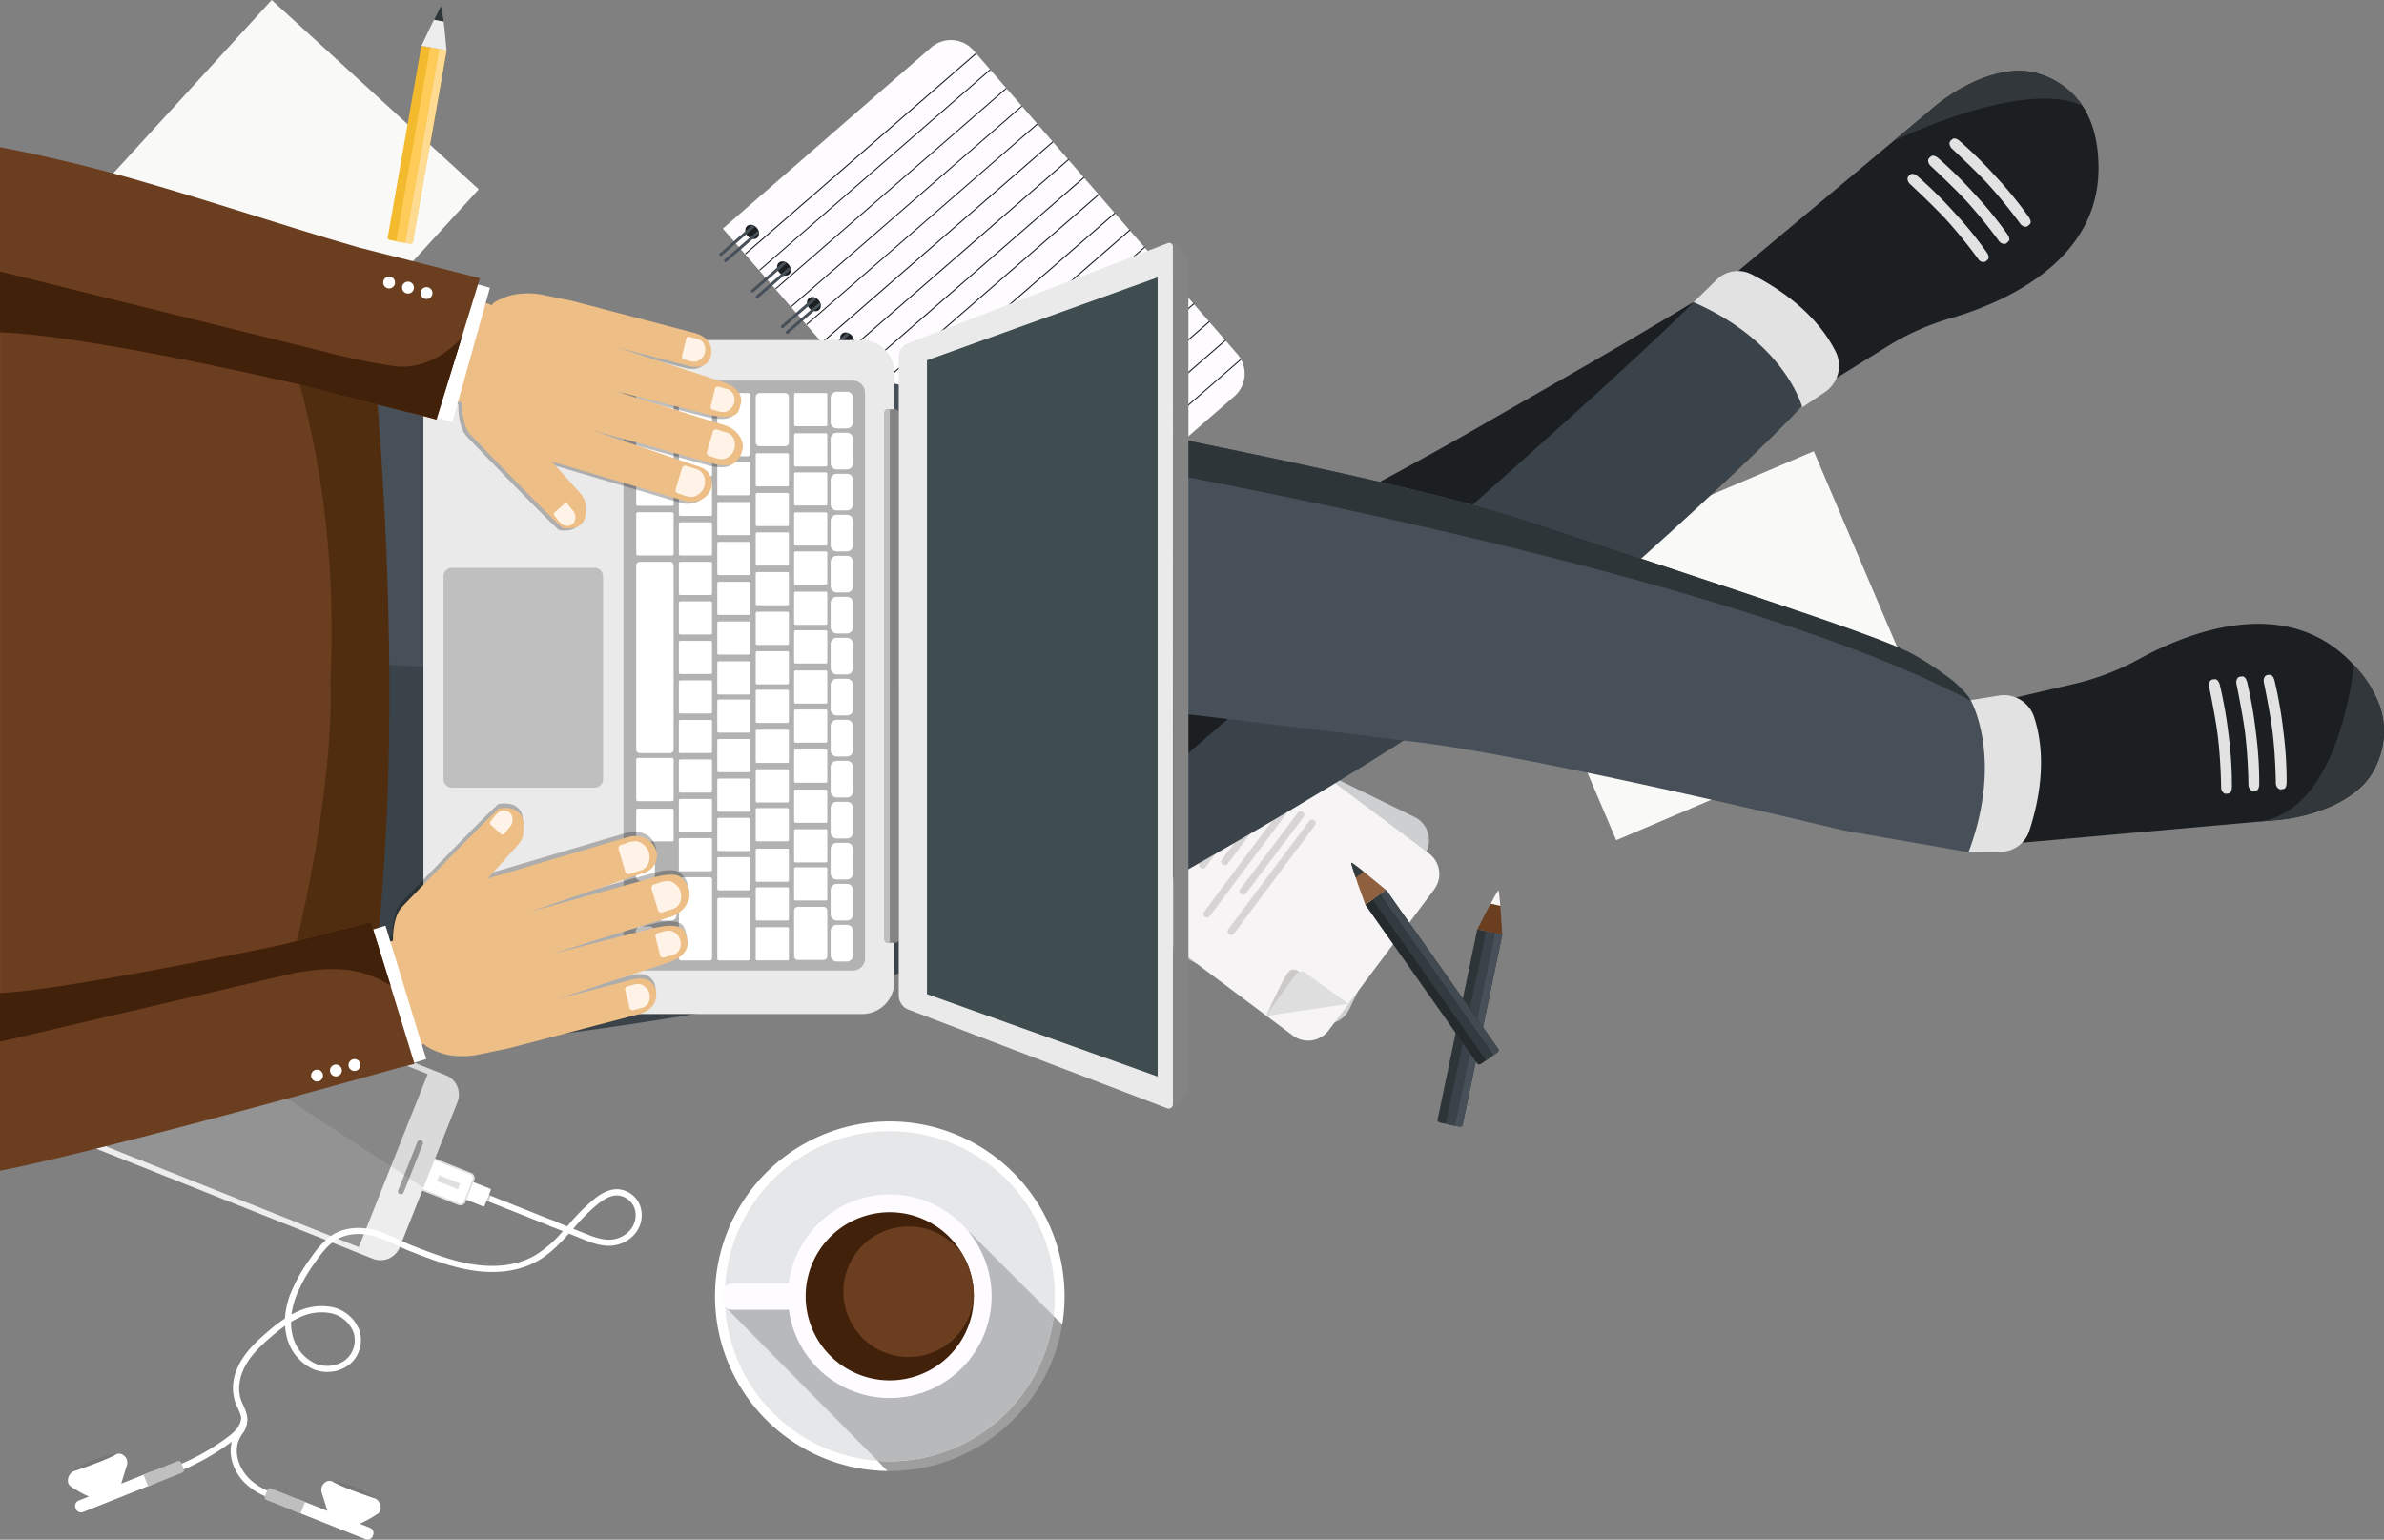 <svg xmlns="http://www.w3.org/2000/svg" viewBox="1984.013 101.92 802.158 518.08">
  <rect x="1984.013" y="101.92" width="802.158" height="518.08" fill="#808080" stroke="none"/>
  <defs>
    <style>
      .cls-1 {
        fill: #fff;
      }

      .cls-2 {
        fill: #cecece;
      }

      .cls-3 {
        fill: #e0e0e0;
      }

      .cls-4 {
        fill: #ededed;
      }

      .cls-5 {
        fill: #939393;
      }

      .cls-6 {
        fill: #9e9e9e;
      }

      .cls-37, .cls-7 {
        fill: #020202;
      }

      .cls-7 {
        opacity: 0.08;
      }

      .cls-8 {
        fill: #777;
      }

      .cls-9 {
        fill: #bfbfbf;
      }

      .cls-10 {
        fill: #e6e7e9;
      }

      .cls-11 {
        fill: #b8b9bb;
      }

      .cls-12 {
        fill: #fefcfe;
      }

      .cls-13 {
        fill: #42210b;
      }

      .cls-14 {
        fill: #6b3e1f;
      }

      .cls-15 {
        fill: #1b1f21;
      }

      .cls-16 {
        fill: #475059;
      }

      .cls-17 {
        fill: #f9f9f7;
      }

      .cls-18 {
        fill: #f4ba2e;
      }

      .cls-19 {
        fill: #ffdb92;
      }

      .cls-20 {
        fill: #ffcc5a;
      }

      .cls-21 {
        fill: #2d3538;
      }

      .cls-22 {
        fill: #cecfd1;
      }

      .cls-23, .cls-25 {
        fill: #231f20;
      }

      .cls-23 {
        opacity: 0.15;
      }

      .cls-24 {
        fill: #f6f4f4;
      }

      .cls-25 {
        opacity: 0.2;
      }

      .cls-26 {
        fill: #dedede;
      }

      .cls-27 {
        fill: #3a4349;
      }

      .cls-28 {
        fill: #252b2d;
      }

      .cls-29 {
        fill: #414a51;
      }

      .cls-30 {
        fill: #323b3f;
      }

      .cls-31 {
        fill: #8e6040;
      }

      .cls-32 {
        fill: #512d10;
      }

      .cls-33 {
        fill: #eaeaea;
      }

      .cls-34 {
        fill: #b2b2b2;
      }

      .cls-35 {
        fill: #848484;
      }

      .cls-36 {
        fill: #3f4d50;
      }

      .cls-37 {
        opacity: 0.26;
      }

      .cls-38 {
        fill: #edbe85;
      }

      .cls-39 {
        fill: #fff2e6;
      }

      .cls-40 {
        fill: #e2e2e2;
      }

      .cls-41 {
        fill: #31373a;
      }
    </style>
  </defs>
  <g id="main-page-bg" transform="translate(1984.013 101.979)">
    <rect id="Rectangle_2" data-name="Rectangle 2" class="cls-1" width="2.058" height="24.802" transform="translate(187.007 411.024) rotate(111.691)"/>
    <rect id="Rectangle_3" data-name="Rectangle 3" class="cls-2" width="2.058" height="1.323" transform="matrix(0.37, -0.929, 0.929, 0.37, 163.132, 403.749)"/>
    <path id="Path_1" data-name="Path 1" class="cls-1" d="M1068.151,2711.718l2.161-5.41a.282.282,0,0,0-.162-.367l-6.44-2.558a.282.282,0,0,0-.368.162l-2.161,5.41a.282.282,0,0,0,.162.367l6.439,2.559A.282.282,0,0,0,1068.151,2711.718Z" transform="translate(-905.152 -2305.97)"/>
    <g id="Group_1" data-name="Group 1" transform="translate(140.119 389.323)">
      <path id="Path_2" data-name="Path 2" class="cls-1" d="M970.914,2665.235l2.94-7.4a1.562,1.562,0,0,0-.867-2.014l-12.952-5.146a1.562,1.562,0,0,0-2.014.867l-2.94,7.4a1.562,1.562,0,0,0,.867,2.014L968.9,2666.1A1.551,1.551,0,0,0,970.914,2665.235Z" transform="translate(-954.694 -2650.265)"/>
      <path id="Path_3" data-name="Path 3" class="cls-3" d="M967.867,2664.708a1.845,1.845,0,0,1-.676-.132l-12.952-5.146a1.85,1.85,0,0,1-1.014-.985,1.81,1.81,0,0,1-.015-1.411l2.94-7.4a1.849,1.849,0,0,1,.985-1.014,1.81,1.81,0,0,1,1.411-.015l12.952,5.146a1.827,1.827,0,0,1,1.029,2.382l-2.94,7.4A1.881,1.881,0,0,1,967.867,2664.708Zm-10.012-15.628a1.237,1.237,0,0,0-1.161.794l-2.94,7.395a1.266,1.266,0,0,0,.015.956,1.223,1.223,0,0,0,.691.662l12.952,5.146a1.263,1.263,0,0,0,1.632-.706l2.94-7.4a1.264,1.264,0,0,0-.706-1.632l-12.952-5.146A1.842,1.842,0,0,0,957.856,2649.081Z" transform="translate(-953.074 -2648.474)"/>
    </g>
    <path id="Path_4" data-name="Path 4" class="cls-4" d="M190.224,2202.113l-19.406,48.8a6.976,6.976,0,0,0,3.9,9.056l96.018,38.2a6.976,6.976,0,0,0,9.056-3.9l19.406-48.8a6.976,6.976,0,0,0-3.9-9.056l-96.018-38.2A6.976,6.976,0,0,0,190.224,2202.113Z" transform="translate(-145.28 -1874.666)"/>
    <rect id="Rectangle_4" data-name="Rectangle 4" class="cls-5" width="62.659" height="91.298" transform="matrix(0.37, -0.929, 0.929, 0.37, 35.911, 385.797)"/>
    <path id="Path_5" data-name="Path 5" class="cls-6" d="M917.335,2610.125l-6.454,16.231a.985.985,0,0,0,.544,1.279h0a.986.986,0,0,0,1.279-.544l6.454-16.23a.986.986,0,0,0-.544-1.279h0A.98.98,0,0,0,917.335,2610.125Z" transform="translate(-776.903 -2225.914)"/>
    <path id="Path_6" data-name="Path 6" class="cls-7" d="M395.535,2236.322,299.5,2198.141a6.99,6.99,0,0,0-9.056,3.926l-2.646,6.645,100.164,65.467,11.438-28.771A6.989,6.989,0,0,0,395.535,2236.322Z" transform="translate(-245.488 -1874.605)"/>
    <rect id="Rectangle_5" data-name="Rectangle 5" class="cls-3" width="2.073" height="7.527" transform="matrix(0.37, -0.929, 0.929, 0.37, 147.046, 397.326)"/>
    <path id="Path_7" data-name="Path 7" class="cls-1" d="M535.745,2779.944c2.294-4.043,5.734-7.262,9.115-10.145a59.154,59.154,0,0,1,5.881-4.513,27.808,27.808,0,0,1,1.72-8,55.388,55.388,0,0,1,6.778-12.129c2.191-3.146,4.852-6.675,8.615-8.615,3.7-1.911,8.468-2.235,13.408-.912a50.032,50.032,0,0,1,7.895,3.161c1.617.764,3.146,1.47,4.675,2.073,6.63,2.573,13.482,5.219,20.583,6.278,5.5.809,13.511.941,20.48-3.087a39.524,39.524,0,0,0,9.35-8.145l-4.513-1.823.764-1.911,5.2,2.1c.176-.191.353-.4.529-.6a65.433,65.433,0,0,1,8.939-8.88c1.705-1.308,4.337-3.028,7.395-3a8.532,8.532,0,0,1,7.719,5.66,9.777,9.777,0,0,1-1.794,9.38,11.6,11.6,0,0,1-8.645,3.984c-3.323.044-6.469-1.22-9.233-2.352l-4.322-1.75c-3.058,3.411-6.307,6.778-10.35,9.115-7.483,4.323-16,4.2-21.8,3.337-7.336-1.088-14.29-3.779-21.024-6.4-1.588-.617-3.22-1.382-4.807-2.117a48.616,48.616,0,0,0-7.557-3.043c-4.44-1.191-8.674-.927-11.938.75-3.337,1.735-5.719,4.881-7.865,7.969a52.507,52.507,0,0,0-6.528,11.658,26.4,26.4,0,0,0-1.47,5.969c.544-.294,1.1-.588,1.676-.838a19.066,19.066,0,0,1,11.894-1.676,12.507,12.507,0,0,1,9.233,7.763,10.745,10.745,0,0,1-1.941,10.232c-3.146,3.69-8.895,4.9-13.687,2.852a16.033,16.033,0,0,1-8.821-11,18.717,18.717,0,0,1-.515-3.543c-1.6,1.132-3.117,2.367-4.558,3.587-3.234,2.749-6.528,5.822-8.659,9.585-2.293,4.043-2.852,8.41-1.544,11.967.206.559.456,1.1.72,1.691a17.394,17.394,0,0,1,1.1,2.852c.441,1.72.323,4.058-1.323,5.469l-1.338-1.558a3.458,3.458,0,0,0,.662-3.4,15.157,15.157,0,0,0-.985-2.5c-.265-.588-.559-1.206-.794-1.838a15.655,15.655,0,0,1,.47-11.159A20.533,20.533,0,0,1,535.745,2779.944Zm38.034-10.041a10.466,10.466,0,0,0-7.733-6.41,17,17,0,0,0-10.585,1.529,26.24,26.24,0,0,0-2.69,1.441,18.619,18.619,0,0,0,.5,4.381,13.951,13.951,0,0,0,7.63,9.585c3.925,1.676,8.792.677,11.32-2.293a8.38,8.38,0,0,0,1.382-2.308A8.643,8.643,0,0,0,573.779,2769.9Zm94.562-41.724a6.53,6.53,0,0,0-5.807-4.293c-1.838-.015-3.778.794-6.116,2.573a62.863,62.863,0,0,0-8.645,8.6l-.044.044,3.646,1.47c2.588,1.043,5.528,2.234,8.439,2.205a9.463,9.463,0,0,0,7.086-3.234,7.988,7.988,0,0,0,1.279-2.146A7.433,7.433,0,0,0,668.341,2728.179Z" transform="translate(-454.856 -2321.695)"/>
    <path id="Path_8" data-name="Path 8" class="cls-1" d="M375.736,3274.866c-6.307-1.353-10.791-3.44-14.1-6.542-4.116-3.867-5.969-9.5-4.7-14.2q-.662.507-1.323.97A80.389,80.389,0,0,1,327.47,3267.9l-.47-2a78.139,78.139,0,0,0,27.419-12.482c2.705-1.94,5.6-4.249,5.6-7.012l2.058-.1a7.412,7.412,0,0,1-1.6,5.175,11.776,11.776,0,0,0-1.4,2.676c-1.544,4.719.882,9.762,3.984,12.673,3.029,2.852,7.2,4.763,13.129,6.042Z" transform="translate(-278.925 -2769.086)"/>
    <ellipse id="Ellipse_1" data-name="Ellipse 1" class="cls-8" cx="9.027" cy="1.882" rx="9.027" ry="1.882" transform="translate(23.085 494.531) rotate(-21.696)"/>
    <path id="Path_9" data-name="Path 9" class="cls-1" d="M157.452,3332.814c-1.882.588-3,3.9-1.073,5.2a42.259,42.259,0,0,0,6.057,3.367l-3.484,1.382a1.915,1.915,0,0,0-.985,2.514l.073.191a1.883,1.883,0,0,0,2.426,1.132l24.567-9.777-1.529-3.837-10.188,4.058c.235-.779,1.485-4.9,1.852-5.969a3.267,3.267,0,0,0-.162-2.573,3.081,3.081,0,0,0-.823-.941,2.357,2.357,0,0,0-2.617-.368C169.11,3328.8,159.539,3332.153,157.452,3332.814Z" transform="translate(-132.532 -2837.869)"/>
    <path id="Path_10" data-name="Path 10" class="cls-9" d="M341.188,3344.379l.853,2.146a.931.931,0,0,1-.515,1.205l-11.482,4.573-1.544-3.882,11.482-4.572A.939.939,0,0,1,341.188,3344.379Z" transform="translate(-280.204 -2852.242)"/>
    <ellipse id="Ellipse_2" data-name="Ellipse 2" class="cls-8" cx="1.882" cy="9.027" rx="1.882" ry="9.027" transform="translate(109.663 500.494) rotate(-68.302)"/>
    <path id="Path_11" data-name="Path 11" class="cls-1" d="M697.181,3395.114c1.882.588,3,3.9,1.073,5.2a42.21,42.21,0,0,1-6.057,3.367l3.484,1.382a1.915,1.915,0,0,1,.985,2.514l-.073.191a1.883,1.883,0,0,1-2.426,1.132l-24.567-9.777,1.529-3.837,10.188,4.057c-.235-.779-1.485-4.9-1.852-5.969a3.267,3.267,0,0,1,.162-2.573,3.082,3.082,0,0,1,.823-.941,2.357,2.357,0,0,1,2.617-.367C685.537,3391.1,695.093,3394.452,697.181,3395.114Z" transform="translate(-571.157 -2891.01)"/>
    <path id="Path_12" data-name="Path 12" class="cls-9" d="M606.666,3406.689l-.853,2.147a.932.932,0,0,0,.515,1.205l11.482,4.573,1.544-3.881-11.482-4.572A.946.946,0,0,0,606.666,3406.689Z" transform="translate(-516.691 -2905.394)"/>
    <g id="Group_2" data-name="Group 2" transform="translate(240.566 377.286)">
      <path id="Path_13" data-name="Path 13" class="cls-10" d="M1761.865,2634.975a57.148,57.148,0,0,1-57.175,57.176c-.838,0-1.646-.015-2.47-.059a57.173,57.173,0,1,1,59.645-57.117Z" transform="translate(-1645.853 -2576.153)"/>
      <path id="Path_14" data-name="Path 14" class="cls-1" d="M1695.122,2566.6a58.82,58.82,0,0,0-2.529,117.585c.618.015,1.22.044,1.838.044l-1.676-1.676-1.72-1.735a55.538,55.538,0,1,1,59.631-55.382,53.329,53.329,0,0,1-.412,6.675l1.47,1.47,1.426,1.426c.059-.338.1-.676.162-1.029a59.623,59.623,0,0,0,.618-8.542A58.854,58.854,0,0,0,1695.122,2566.6Z" transform="translate(-1636.3 -2566.6)"/>
    </g>
    <path id="Path_15" data-name="Path 15" class="cls-6" d="M2070.73,3015.167a59.1,59.1,0,0,1-58.028,49.251c-.235,0-.471,0-.706-.015l-1.676-1.676-1.72-1.735c.559.044,1.132.073,1.691.1.794.029,1.6.059,2.411.059a55.791,55.791,0,0,0,54.955-47.472c.059-.456.132-.926.176-1.382l1.47,1.47Z" transform="translate(-1713.299 -2569.488)"/>
    <path id="Path_16" data-name="Path 16" class="cls-11" d="M1775.858,2848.327c-.044.456-.1.926-.177,1.382a55.8,55.8,0,0,1-54.955,47.472c-.809,0-1.6-.014-2.411-.059-.573-.014-1.132-.059-1.691-.1l-50.324-50.81,81.272-26.11Z" transform="translate(-1421.324 -2405.545)"/>
    <path id="Path_17" data-name="Path 17" class="cls-12" d="M1653.1,2946.109h19.847a.063.063,0,0,0,.059-.059v-8.071a.785.785,0,0,0-.779-.779H1653.2a4.508,4.508,0,0,0-4.5,4.5h0A4.4,4.4,0,0,0,1653.1,2946.109Z" transform="translate(-1406.311 -2505.429)"/>
    <circle id="Ellipse_3" data-name="Ellipse 3" class="cls-12" cx="34.255" cy="34.255" r="34.255" transform="translate(265.133 401.853)"/>
    <path id="Path_18" data-name="Path 18" class="cls-13" d="M1900.728,2802.671a28.288,28.288,0,1,1-3.073-12.8A27.943,27.943,0,0,1,1900.728,2802.671Z" transform="translate(-1573.069 -2366.563)"/>
    <path id="Path_19" data-name="Path 19" class="cls-14" d="M1919.579,2831.758a21.966,21.966,0,1,1-3.073-12.805A27.946,27.946,0,0,1,1919.579,2831.758Z" transform="translate(-1591.92 -2395.65)"/>
    <path id="Path_20" data-name="Path 20" class="cls-12" d="M1826.414,211.591l-70.1,60.939L1654.3,155.151l70.1-60.939a10.1,10.1,0,0,1,14.261,1l5.513,6.336.221.265,5.219,6,.22.265,4.984,5.734.221.265,4.984,5.734.22.265,4.984,5.734.22.265,61.953,71.274a10.313,10.313,0,0,1,1.161,1.632l.176.309A10.091,10.091,0,0,1,1826.414,211.591Z" transform="translate(-1411.088 -78.297)"/>
    <ellipse id="Ellipse_4" data-name="Ellipse 4" class="cls-15" cx="2.073" cy="2.617" rx="2.073" ry="2.617" transform="matrix(0.755, -0.656, 0.656, 0.755, 249.809, 77.359)"/>
    <ellipse id="Ellipse_5" data-name="Ellipse 5" class="cls-15" cx="2.073" cy="2.617" rx="2.073" ry="2.617" transform="matrix(0.755, -0.656, 0.656, 0.755, 260.512, 89.68)"/>
    <ellipse id="Ellipse_6" data-name="Ellipse 6" class="cls-15" cx="2.073" cy="2.617" rx="2.073" ry="2.617" transform="matrix(0.755, -0.656, 0.656, 0.755, 270.581, 101.662)"/>
    <ellipse id="Ellipse_7" data-name="Ellipse 7" class="cls-15" cx="2.073" cy="2.617" rx="2.073" ry="2.617" transform="matrix(0.755, -0.656, 0.656, 0.755, 281.753, 113.579)"/>
    <ellipse id="Ellipse_8" data-name="Ellipse 8" class="cls-15" cx="2.073" cy="2.617" rx="2.073" ry="2.617" transform="translate(292.049 125.412) rotate(-40.994)"/>
    <ellipse id="Ellipse_9" data-name="Ellipse 9" class="cls-15" cx="2.073" cy="2.617" rx="2.073" ry="2.617" transform="matrix(0.755, -0.656, 0.656, 0.755, 302.289, 137.202)"/>
    <ellipse id="Ellipse_10" data-name="Ellipse 10" class="cls-15" cx="2.073" cy="2.617" rx="2.073" ry="2.617" transform="translate(312.587 149.036) rotate(-40.994)"/>
    <ellipse id="Ellipse_11" data-name="Ellipse 11" class="cls-15" cx="2.073" cy="2.617" rx="2.073" ry="2.617" transform="matrix(0.755, -0.656, 0.656, 0.755, 323.725, 161.875)"/>
    <ellipse id="Ellipse_12" data-name="Ellipse 12" class="cls-15" cx="2.073" cy="2.617" rx="2.073" ry="2.617" transform="matrix(0.755, -0.656, 0.656, 0.755, 334.228, 173.956)"/>
    <path id="Path_21" data-name="Path 21" class="cls-16" d="M1657.959,516.341l-10.762,9.35a.507.507,0,0,1-.706-.044h0a.507.507,0,0,1,.044-.706l10.762-9.35a.507.507,0,0,1,.706.044h0A.507.507,0,0,1,1657.959,516.341Z" transform="translate(-1404.323 -439.737)"/>
    <path id="Path_22" data-name="Path 22" class="cls-16" d="M1668.859,530.241l-10.762,9.35a.507.507,0,0,1-.706-.044h0a.507.507,0,0,1,.044-.706l10.762-9.35a.508.508,0,0,1,.706.044h0A.507.507,0,0,1,1668.859,530.241Z" transform="translate(-1413.62 -451.593)"/>
    <path id="Path_23" data-name="Path 23" class="cls-16" d="M1730.259,599.941l-10.762,9.35a.507.507,0,0,1-.706-.044h0a.507.507,0,0,1,.044-.706l10.762-9.35a.507.507,0,0,1,.706.044h0A.493.493,0,0,1,1730.259,599.941Z" transform="translate(-1465.994 -511.046)"/>
    <path id="Path_24" data-name="Path 24" class="cls-16" d="M1741.459,612.841l-10.762,9.35a.508.508,0,0,1-.706-.044h0a.508.508,0,0,1,.044-.706l10.762-9.35a.508.508,0,0,1,.706.044h0A.494.494,0,0,1,1741.459,612.841Z" transform="translate(-1475.547 -522.049)"/>
    <path id="Path_25" data-name="Path 25" class="cls-16" d="M1798.759,681.541,1788,690.891a.508.508,0,0,1-.706-.044h0a.507.507,0,0,1,.044-.706l10.762-9.35a.507.507,0,0,1,.706.044h0A.492.492,0,0,1,1798.759,681.541Z" transform="translate(-1524.423 -580.649)"/>
    <path id="Path_26" data-name="Path 26" class="cls-16" d="M1809.959,694.441l-10.762,9.35a.507.507,0,0,1-.706-.044h0a.507.507,0,0,1,.044-.706l10.762-9.35a.507.507,0,0,1,.706.044h0A.493.493,0,0,1,1809.959,694.441Z" transform="translate(-1533.976 -591.653)"/>
    <path id="Path_27" data-name="Path 27" class="cls-16" d="M1874.659,762.541l-10.762,9.35a.507.507,0,0,1-.706-.044h0a.508.508,0,0,1,.044-.706l10.761-9.35a.508.508,0,0,1,.706.044h0A.493.493,0,0,1,1874.659,762.541Z" transform="translate(-1589.164 -649.741)"/>
    <path id="Path_28" data-name="Path 28" class="cls-16" d="M1885.859,775.441l-10.762,9.35a.507.507,0,0,1-.705-.044h0a.507.507,0,0,1,.044-.706l10.762-9.35a.507.507,0,0,1,.706.044h0A.507.507,0,0,1,1885.859,775.441Z" transform="translate(-1598.718 -660.744)"/>
    <path id="Path_29" data-name="Path 29" class="cls-16" d="M1944.559,842.941l-10.762,9.35a.507.507,0,0,1-.706-.044h0a.507.507,0,0,1,.044-.706l10.762-9.35a.507.507,0,0,1,.706.044h0A.507.507,0,0,1,1944.559,842.941Z" transform="translate(-1648.788 -718.32)"/>
    <path id="Path_30" data-name="Path 30" class="cls-16" d="M1955.759,855.741,1945,865.092a.507.507,0,0,1-.706-.044h0a.507.507,0,0,1,.044-.706l10.762-9.35a.507.507,0,0,1,.706.044h0A.506.506,0,0,1,1955.759,855.741Z" transform="translate(-1658.341 -729.239)"/>
    <path id="Path_31" data-name="Path 31" class="cls-16" d="M2014.459,923.341l-10.762,9.35a.508.508,0,0,1-.706-.044h0a.507.507,0,0,1,.044-.706l10.762-9.35a.508.508,0,0,1,.706.044h0A.494.494,0,0,1,2014.459,923.341Z" transform="translate(-1708.411 -786.9)"/>
    <path id="Path_32" data-name="Path 32" class="cls-16" d="M2025.659,936.141l-10.762,9.35a.507.507,0,0,1-.706-.044h0a.507.507,0,0,1,.044-.706l10.762-9.35a.507.507,0,0,1,.706.044h0A.492.492,0,0,1,2025.659,936.141Z" transform="translate(-1717.964 -797.818)"/>
    <path id="Path_33" data-name="Path 33" class="cls-16" d="M2084.259,1003.641l-10.762,9.35a.507.507,0,0,1-.706-.044h0a.507.507,0,0,1,.044-.706l10.762-9.35a.508.508,0,0,1,.706.044h0A.494.494,0,0,1,2084.259,1003.641Z" transform="translate(-1767.949 -855.395)"/>
    <path id="Path_34" data-name="Path 34" class="cls-16" d="M2095.459,1016.441l-10.762,9.35a.507.507,0,0,1-.706-.044h0a.508.508,0,0,1,.044-.706l10.761-9.35a.508.508,0,0,1,.706.044h0A.506.506,0,0,1,2095.459,1016.441Z" transform="translate(-1777.503 -866.313)"/>
    <path id="Path_35" data-name="Path 35" class="cls-16" d="M2160.258,1091.041l-10.761,9.35a.507.507,0,0,1-.706-.044h0a.507.507,0,0,1,.044-.706l10.762-9.35a.508.508,0,0,1,.706.044h0A.492.492,0,0,1,2160.258,1091.041Z" transform="translate(-1832.775 -929.945)"/>
    <path id="Path_36" data-name="Path 36" class="cls-16" d="M2171.459,1103.941l-10.762,9.35a.507.507,0,0,1-.706-.044h0a.508.508,0,0,1,.044-.706l10.761-9.35a.508.508,0,0,1,.706.044h0A.506.506,0,0,1,2171.459,1103.941Z" transform="translate(-1842.329 -940.949)"/>
    <path id="Path_37" data-name="Path 37" class="cls-16" d="M2231.559,1173.241l-10.762,9.35a.508.508,0,0,1-.706-.044h0a.508.508,0,0,1,.044-.706l10.762-9.35a.508.508,0,0,1,.706.044h0A.506.506,0,0,1,2231.559,1173.241Z" transform="translate(-1893.593 -1000.06)"/>
    <path id="Path_38" data-name="Path 38" class="cls-16" d="M2242.759,1186.141l-10.762,9.35a.507.507,0,0,1-.706-.044h0a.508.508,0,0,1,.044-.706l10.761-9.35a.507.507,0,0,1,.706.044h0A.506.506,0,0,1,2242.759,1186.141Z" transform="translate(-1903.147 -1011.064)"/>
    <rect id="Rectangle_6" data-name="Rectangle 6" class="cls-15" width="102.883" height="0.338" transform="matrix(0.755, -0.656, 0.656, 0.755, 260.849, 97.012)"/>
    <rect id="Rectangle_7" data-name="Rectangle 7" class="cls-15" width="102.883" height="0.338" transform="translate(255.431 90.753) rotate(-40.994)"/>
    <rect id="Rectangle_8" data-name="Rectangle 8" class="cls-15" width="102.883" height="0.353" transform="translate(250.665 85.273) rotate(-40.994)"/>
    <rect id="Rectangle_9" data-name="Rectangle 9" class="cls-15" width="102.883" height="0.338" transform="translate(266.08 103.022) rotate(-40.994)"/>
    <rect id="Rectangle_10" data-name="Rectangle 10" class="cls-15" width="102.883" height="0.338" transform="translate(271.297 109.017) rotate(-40.994)"/>
    <rect id="Rectangle_11" data-name="Rectangle 11" class="cls-15" width="102.883" height="0.353" transform="translate(276.515 115.013) rotate(-40.994)"/>
    <rect id="Rectangle_12" data-name="Rectangle 12" class="cls-15" width="102.986" height="0.353" transform="translate(281.734 121.015) rotate(-40.994)"/>
    <rect id="Rectangle_13" data-name="Rectangle 13" class="cls-15" width="102.986" height="0.353" transform="translate(286.94 127.02) rotate(-40.994)"/>
    <rect id="Rectangle_14" data-name="Rectangle 14" class="cls-15" width="102.986" height="0.353" transform="translate(291.922 132.758) rotate(-40.994)"/>
    <rect id="Rectangle_15" data-name="Rectangle 15" class="cls-15" width="102.986" height="0.353" transform="translate(297.375 139.012) rotate(-40.994)"/>
    <rect id="Rectangle_16" data-name="Rectangle 16" class="cls-15" width="102.986" height="0.353" transform="translate(302.357 144.749) rotate(-40.994)"/>
    <rect id="Rectangle_17" data-name="Rectangle 17" class="cls-15" width="102.986" height="0.353" transform="translate(307.349 150.498) rotate(-40.994)"/>
    <rect id="Rectangle_18" data-name="Rectangle 18" class="cls-15" width="102.986" height="0.353" transform="translate(312.781 156.751) rotate(-40.994)"/>
    <rect id="Rectangle_19" data-name="Rectangle 19" class="cls-15" width="102.986" height="0.353" transform="translate(318.459 163.272) rotate(-40.994)"/>
    <rect id="Rectangle_20" data-name="Rectangle 20" class="cls-15" width="102.986" height="0.353" transform="translate(323.901 169.536) rotate(-40.994)"/>
    <rect id="Rectangle_21" data-name="Rectangle 21" class="cls-15" width="102.986" height="0.353" transform="translate(329.108 175.541) rotate(-40.994)"/>
    <rect id="Rectangle_22" data-name="Rectangle 22" class="cls-15" width="102.986" height="0.353" transform="translate(334.561 181.795) rotate(-40.994)"/>
    <path id="Path_39" data-name="Path 39" class="cls-15" d="M2390.17,821.509l-77.449,67.32-.22-.265,77.508-67.364A3.023,3.023,0,0,1,2390.17,821.509Z" transform="translate(-1972.52 -700.519)"/>
    <rect id="Rectangle_23" data-name="Rectangle 23" class="cls-17" width="94.4" height="112.425" transform="translate(85.224 146.611) rotate(-137.561)"/>
    <rect id="Rectangle_24" data-name="Rectangle 24" class="cls-17" width="94.4" height="112.425" transform="translate(610.288 151.775) rotate(66.94)"/>
    <path id="Path_40" data-name="Path 40" class="cls-18" d="M898.562,104.762l-11.306,64.379c-.073.4.4.809,1.029.912l6.16,1.088c.632.118,1.205-.118,1.279-.515l11.306-64.379a.3.3,0,0,0,0-.162l-8.409-1.485A.72.72,0,0,0,898.562,104.762Z" transform="translate(-756.807 -89.273)"/>
    <path id="Path_41" data-name="Path 41" class="cls-19" d="M919.3,176.756l2.5.441c.632.118,1.206-.118,1.279-.515L934.384,112.3a.3.3,0,0,0,0-.162l-2.5-.441a.407.407,0,0,1,.015.132v.044l-11.32,64.365C920.506,176.638,919.932,176.858,919.3,176.756Z" transform="translate(-784.146 -95.329)"/>
    <path id="Path_42" data-name="Path 42" class="cls-20" d="M918.787,108.447l-11.306,64.379c-.074.4.059.75.279.794l2.176.382c.22.044.456-.25.529-.647l11.306-64.379v-.044c0-.044.015-.088.015-.118l-2.97-.515A.849.849,0,0,1,918.787,108.447Z" transform="translate(-774.048 -92.429)"/>
    <path id="Path_43" data-name="Path 43" class="cls-4" d="M973.024,29.654S971.73,15.1,971.26,15s-6.66,13.188-6.66,13.188Z" transform="translate(-822.786 -12.842)"/>
    <path id="Path_44" data-name="Path 44" class="cls-21" d="M996.379,19.346s-.529-5.146-.779-5.146c-.323,0-2.5,4.558-2.5,4.558Z" transform="translate(-847.096 -12.163)"/>
    <path id="Path_45" data-name="Path 45" class="cls-22" d="M2512.125,1619.377a8.64,8.64,0,0,0-11.511,3.955l-26.037,53.265a8.64,8.64,0,0,0,3.955,11.512l73.921,36.122a8.64,8.64,0,0,0,11.511-3.955L2590,1667.011a8.64,8.64,0,0,0-3.955-11.512Z" transform="translate(-2110.031 -1380.611)"/>
    <path id="Path_46" data-name="Path 46" class="cls-23" d="M2504.877,1702.354l-30.977-22.1a11.463,11.463,0,0,1,1.25-3.058l12.482-24.993s23.185-31.888,23.273-32.006l29.639,15.246,46.354,31.006-.6,1.5-73.641,38.136Z" transform="translate(-2110.192 -1382.052)"/>
    <path id="Path_47" data-name="Path 47" class="cls-24" d="M2536.781,1608.191a8.638,8.638,0,0,0-12.055,1.735l-35.534,47.458a8.637,8.637,0,0,0,1.735,12.055l65.85,49.31a8.637,8.637,0,0,0,12.055-1.735l35.534-47.457a8.637,8.637,0,0,0-1.735-12.055Z" transform="translate(-2121.778 -1370.352)"/>
    <path id="Path_48" data-name="Path 48" class="cls-25" d="M2924.4,2229.8l-15.849-10.262a2.34,2.34,0,0,0-3.558.309c-1.691,2.058-7.4,14.628-7.4,14.628Z" transform="translate(-2471.6 -1892.68)"/>
    <path id="Path_49" data-name="Path 49" class="cls-26" d="M2924.827,2234.342l-14.07-10.2a2.34,2.34,0,0,0-3.558.309c-1.691,2.058-10.1,13.908-10.1,13.908Z" transform="translate(-2471.173 -1896.604)"/>
    <path id="Path_50" data-name="Path 50" class="cls-23" d="M2809.836,1914.287a1.2,1.2,0,0,1-.235-1.676l27.286-36.475a1.2,1.2,0,0,1,1.676-.235h0a1.2,1.2,0,0,1,.235,1.676l-27.286,36.475a1.2,1.2,0,0,1-1.676.235Z" transform="translate(-2396.332 -1599.954)"/>
    <path id="Path_51" data-name="Path 51" class="cls-23" d="M2837.536,1884.525a1.2,1.2,0,0,1-.235-1.676l19.362-25.713a1.2,1.2,0,0,1,1.676-.235h0a1.2,1.2,0,0,1,.235,1.676l-19.362,25.713a1.209,1.209,0,0,1-1.676.235Z" transform="translate(-2419.96 -1583.747)"/>
    <path id="Path_52" data-name="Path 52" class="cls-23" d="M2754.635,1874.187a1.2,1.2,0,0,1-.235-1.676l27.287-36.475a1.2,1.2,0,0,1,1.676-.235h0a1.2,1.2,0,0,1,.235,1.676l-27.287,36.475a1.209,1.209,0,0,1-1.676.235Z" transform="translate(-2349.248 -1565.749)"/>
    <path id="Path_53" data-name="Path 53" class="cls-23" d="M2795.436,1837.326a1.2,1.2,0,0,1-.235-1.676l16.731-22.214a1.2,1.2,0,0,1,1.676-.235h0a1.2,1.2,0,0,1,.235,1.676l-16.731,22.214a1.2,1.2,0,0,1-1.676.235Z" transform="translate(-2384.05 -1546.472)"/>
    <path id="Path_54" data-name="Path 54" class="cls-23" d="M2744.936,1820.431a1.2,1.2,0,0,1-.235-1.676l19.892-26.419a1.2,1.2,0,0,1,1.676-.235h0a1.2,1.2,0,0,1,.235,1.676L2746.6,1820.2a1.179,1.179,0,0,1-1.661.235Z" transform="translate(-2340.974 -1528.474)"/>
    <path id="Path_55" data-name="Path 55" class="cls-23" d="M2663.336,1807.787a1.2,1.2,0,0,1-.235-1.676l27.287-36.475a1.2,1.2,0,0,1,1.676-.235h0a1.2,1.2,0,0,1,.235,1.676l-27.287,36.475a1.2,1.2,0,0,1-1.676.235Z" transform="translate(-2271.37 -1509.111)"/>
    <path id="Path_56" data-name="Path 56" class="cls-23" d="M2634.936,1787.087a1.2,1.2,0,0,1-.235-1.676l27.286-36.475a1.2,1.2,0,0,1,1.676-.235h0a1.2,1.2,0,0,1,.235,1.676l-27.3,36.475a1.18,1.18,0,0,1-1.661.235Z" transform="translate(-2247.146 -1491.454)"/>
    <path id="Path_57" data-name="Path 57" class="cls-21" d="M3303.371,2127.047l-13.334,63.982c-.088.4.368.823,1,.956l6.131,1.279c.632.132,1.22-.074,1.294-.471l13.335-63.982a.3.3,0,0,0,0-.162l-8.365-1.75A.443.443,0,0,0,3303.371,2127.047Z" transform="translate(-2806.332 -1814.258)"/>
    <path id="Path_58" data-name="Path 58" class="cls-16" d="M3321.7,2199.814l2.484.515c.632.132,1.22-.074,1.294-.471l13.334-63.982a.3.3,0,0,0,0-.162l-2.485-.514a.4.4,0,0,1,0,.132v.044l-13.334,63.982C3322.906,2199.741,3322.332,2199.947,3321.7,2199.814Z" transform="translate(-2833.35 -1821.337)"/>
    <path id="Path_59" data-name="Path 59" class="cls-27" d="M3323.463,2131.162l-13.334,63.982c-.088.4.03.75.25.794l2.161.456c.22.044.471-.235.559-.632l13.334-63.982v-.044a.367.367,0,0,0,.015-.118l-2.955-.617A.631.631,0,0,0,3323.463,2131.162Z" transform="translate(-2823.455 -1817.755)"/>
    <path id="Path_60" data-name="Path 60" class="cls-14" d="M3389.48,2053.312s-.823-14.6-1.308-14.716-7.072,12.967-7.072,12.967Z" transform="translate(-2884.017 -1738.935)"/>
    <path id="Path_61" data-name="Path 61" class="cls-24" d="M3414.764,2043.075s-.368-5.16-.617-5.175c-.324-.015-2.647,4.469-2.647,4.469Z" transform="translate(-2909.947 -1738.343)"/>
    <path id="Path_62" data-name="Path 62" class="cls-28" d="M3124.859,2041.972l37.666,53.412c.235.323.853.294,1.382-.088l5.116-3.6c.529-.368.779-.941.544-1.264l-37.666-53.412a.446.446,0,0,0-.118-.118l-6.983,4.925A.427.427,0,0,0,3124.859,2041.972Z" transform="translate(-2665.397 -1737.489)"/>
    <path id="Path_63" data-name="Path 63" class="cls-29" d="M3195.44,2093.164l2.073-1.47c.529-.368.779-.941.544-1.265l-37.666-53.411a.45.45,0,0,0-.118-.118l-2.073,1.47c.029.029.074.059.088.088l.03.029,37.666,53.411C3196.2,2092.223,3195.969,2092.781,3195.44,2093.164Z" transform="translate(-2693.887 -1737.489)"/>
    <path id="Path_64" data-name="Path 64" class="cls-30" d="M3141.588,2048.667l37.666,53.411c.235.324.573.485.75.353l1.808-1.265c.191-.132.147-.5-.088-.838l-37.666-53.412c-.015-.015-.015-.03-.029-.03-.029-.03-.044-.059-.073-.088l-2.455,1.735Z" transform="translate(-2679.643 -1745.934)"/>
    <path id="Path_65" data-name="Path 65" class="cls-31" d="M3104.606,1984.154s-11.232-9.35-11.644-9.086,4.646,14.011,4.646,14.011Z" transform="translate(-2638.22 -1684.743)"/>
    <path id="Path_66" data-name="Path 66" class="cls-30" d="M3096.79,1977.432s-4.028-3.249-4.2-3.073c-.22.22,1.47,4.984,1.47,4.984Z" transform="translate(-2637.902 -1684.138)"/>
    <path id="Path_67" data-name="Path 67" class="cls-27" d="M1256.086,716.205c-1.147,3.646-43.65,44.105-84.153,78.64-41.988,35.8-147.459,93.048-147.459,93.048-72.818,29.124-190.785,43.032-190.785,43.032L758.9,929.338l1.441-126.8,194.02,4.528c31.594-20.568,113.336-41.915,135.595-50.633,3.631-1.426,5.69-2.22,5.69-2.22,11-9.424,25.155-9.983,32.9-14.3,10.541-5.866,20.788-10.056,29.712-18.186,8.483-7.733,21.391-12.041,30.609-17.789,13.629-8.483,22.95-17.039,28.3-19.495,1.779-.809,2.764-1.235,2.764-1.235C1257.645,684.229,1256.086,716.205,1256.086,716.205Z" transform="translate(-647.328 -582.808)"/>
    <path id="Path_68" data-name="Path 68" class="cls-15" d="M2859.5,691.6c-37.857,38.019-173.7,154.943-173.7,154.943l-1.5-50.471c3.631-1.426,56.352-36.9,56.352-36.9,14.246-7.5,35.608-19.245,43.5-23.817,15.3-8.865,40.709-23.244,51.6-29.7S2859.5,691.6,2859.5,691.6Z" transform="translate(-2289.659 -589.973)"/>
    <path id="Path_69" data-name="Path 69" class="cls-16" d="M1283.332,910.445l-41.915-7.292s-104.9-25.419-145.769-30.006c0,0-99.017-12.452-133.345-15.408,0,0-190.3-8.733-218.043-10.821L728,768.146,802.024,731.2s82.492,14.2,166.983,30.521c67.172,12.982,135.624,27.3,164.881,36.887l76.42,25.39c8.233,2.735,43.958,15.849,53.147,21.421,5.925,3.587,13.085,2.97,20.73,14.114,0,0,15.128,8.586,24.846,24.523,0,0,8.174-2.044,8.527,3.514S1303.106,910.445,1283.332,910.445Z" transform="translate(-620.971 -623.751)"/>
    <path id="Path_70" data-name="Path 70" class="cls-15" d="M4066.506,194.95c0,31.844-32.8,45.5-49.722,50.427a85.572,85.572,0,0,0-21.2,9.424l-20.876,12.967s-1.559-30.433-35.108-33.55l57.823-48.369,12.732-10.644c9.306-8.16,24.6-15.878,36.372-12.026a27.024,27.024,0,0,1,14.614,10.776h0C4064.418,178.9,4066.506,185.688,4066.506,194.95Z" transform="translate(-3360.406 -138.369)"/>
    <path id="Path_71" data-name="Path 71" class="cls-32" d="M501.1,942.827s39.46,7.586,41.209-1.544c19.656-102.6,2.117-251.783,2.117-251.783L493.1,693.44Z" transform="translate(-420.605 -588.182)"/>
    <path id="Path_72" data-name="Path 72" class="cls-21" d="M2662.6,1036.711c-90.549-48.119-318.6-85.2-318.6-85.2l3.411-12.614c67.172,12.982,135.624,27.3,164.881,36.887l76.42,25.39c8.233,2.734,43.179,14.173,52.78,19.024C2650.107,1024.553,2660.56,1032.389,2662.6,1036.711Z" transform="translate(-1999.389 -800.915)"/>
    <path id="Path_73" data-name="Path 73" class="cls-33" d="M969.1,994.3V789.265A10.867,10.867,0,0,1,979.965,778.4h136.727a10.867,10.867,0,0,1,10.865,10.865V994.3a10.867,10.867,0,0,1-10.865,10.865H979.965A10.877,10.877,0,0,1,969.1,994.3Z" transform="translate(-826.625 -664.012)"/>
    <path id="Path_74" data-name="Path 74" class="cls-34" d="M1427,1065.5V875.2a4.1,4.1,0,0,1,4.1-4.1h73.068a4.1,4.1,0,0,1,4.1,4.1v190.3a4.1,4.1,0,0,1-4.1,4.1H1431.1A4.1,4.1,0,0,1,1427,1065.5Z" transform="translate(-1217.205 -743.083)"/>
    <path id="Path_75" data-name="Path 75" class="cls-9" d="M1014.9,1370.728v-68.3a2.823,2.823,0,0,1,2.823-2.823h48.06a2.823,2.823,0,0,1,2.823,2.823v68.3a2.824,2.824,0,0,1-2.823,2.823h-48.06A2.833,2.833,0,0,1,1014.9,1370.728Z" transform="translate(-865.691 -1108.586)"/>
    <g id="Group_3" data-name="Group 3" transform="translate(213.882 131.751)">
      <path id="Path_76" data-name="Path 76" class="cls-1" d="M1901.1,906.762v-8.189a2.07,2.07,0,0,1,2.073-2.073h3.4a2.071,2.071,0,0,1,2.073,2.073v8.189a2.071,2.071,0,0,1-2.073,2.073h-3.4A2.071,2.071,0,0,1,1901.1,906.762Z" transform="translate(-1835.486 -896.5)"/>
      <path id="Path_77" data-name="Path 77" class="cls-1" d="M1901.1,1000.662v-8.189a2.07,2.07,0,0,1,2.073-2.073h3.4a2.071,2.071,0,0,1,2.073,2.073v8.189a2.071,2.071,0,0,1-2.073,2.073h-3.4A2.08,2.08,0,0,1,1901.1,1000.662Z" transform="translate(-1835.486 -976.595)"/>
      <path id="Path_78" data-name="Path 78" class="cls-1" d="M1901.1,1094.562v-8.189a2.071,2.071,0,0,1,2.073-2.073h3.4a2.071,2.071,0,0,1,2.073,2.073v8.189a2.071,2.071,0,0,1-2.073,2.073h-3.4A2.09,2.09,0,0,1,1901.1,1094.562Z" transform="translate(-1835.486 -1056.69)"/>
      <path id="Path_79" data-name="Path 79" class="cls-1" d="M1901.1,1188.362v-8.189a2.07,2.07,0,0,1,2.073-2.073h3.4a2.071,2.071,0,0,1,2.073,2.073v8.189a2.071,2.071,0,0,1-2.073,2.073h-3.4A2.071,2.071,0,0,1,1901.1,1188.362Z" transform="translate(-1835.486 -1136.7)"/>
      <path id="Path_80" data-name="Path 80" class="cls-1" d="M1901.1,1282.262v-8.189a2.071,2.071,0,0,1,2.073-2.073h3.4a2.071,2.071,0,0,1,2.073,2.073v8.189a2.071,2.071,0,0,1-2.073,2.073h-3.4A2.089,2.089,0,0,1,1901.1,1282.262Z" transform="translate(-1835.486 -1216.795)"/>
      <path id="Path_81" data-name="Path 81" class="cls-1" d="M1901.1,1376.147v-8.174a2.07,2.07,0,0,1,2.073-2.073h3.4a2.071,2.071,0,0,1,2.073,2.073v8.189a2.071,2.071,0,0,1-2.073,2.073h-3.4A2.093,2.093,0,0,1,1901.1,1376.147Z" transform="translate(-1835.486 -1296.89)"/>
      <path id="Path_82" data-name="Path 82" class="cls-1" d="M1901.1,1469.962v-8.189a2.07,2.07,0,0,1,2.073-2.073h3.4a2.071,2.071,0,0,1,2.073,2.073v8.189a2.071,2.071,0,0,1-2.073,2.073h-3.4A2.089,2.089,0,0,1,1901.1,1469.962Z" transform="translate(-1835.486 -1376.9)"/>
      <path id="Path_83" data-name="Path 83" class="cls-1" d="M1901.1,1563.762v-8.189a2.071,2.071,0,0,1,2.073-2.073h3.4a2.071,2.071,0,0,1,2.073,2.073v8.189a2.071,2.071,0,0,1-2.073,2.073h-3.4A2.07,2.07,0,0,1,1901.1,1563.762Z" transform="translate(-1835.486 -1456.909)"/>
      <path id="Path_84" data-name="Path 84" class="cls-1" d="M1901.1,1657.662v-8.189a2.07,2.07,0,0,1,2.073-2.073h3.4a2.071,2.071,0,0,1,2.073,2.073v8.189a2.071,2.071,0,0,1-2.073,2.073h-3.4A2.07,2.07,0,0,1,1901.1,1657.662Z" transform="translate(-1835.486 -1537.004)"/>
      <path id="Path_85" data-name="Path 85" class="cls-1" d="M1901.1,1751.562v-8.189a2.071,2.071,0,0,1,2.073-2.073h3.4a2.071,2.071,0,0,1,2.073,2.073v8.189a2.071,2.071,0,0,1-2.073,2.073h-3.4A2.089,2.089,0,0,1,1901.1,1751.562Z" transform="translate(-1835.486 -1617.099)"/>
      <path id="Path_86" data-name="Path 86" class="cls-1" d="M1901.1,1845.362v-8.189a2.07,2.07,0,0,1,2.073-2.073h3.4a2.071,2.071,0,0,1,2.073,2.073v8.189a2.071,2.071,0,0,1-2.073,2.073h-3.4A2.07,2.07,0,0,1,1901.1,1845.362Z" transform="translate(-1835.486 -1697.109)"/>
      <path id="Path_87" data-name="Path 87" class="cls-1" d="M1901.1,1939.262v-8.189a2.071,2.071,0,0,1,2.073-2.073h3.4a2.071,2.071,0,0,1,2.073,2.073v8.189a2.071,2.071,0,0,1-2.073,2.073h-3.4A2.089,2.089,0,0,1,1901.1,1939.262Z" transform="translate(-1835.486 -1777.204)"/>
      <path id="Path_88" data-name="Path 88" class="cls-1" d="M1901.1,2033.147v-8.174a2.07,2.07,0,0,1,2.073-2.073h3.4a2.071,2.071,0,0,1,2.073,2.073v8.189a2.071,2.071,0,0,1-2.073,2.073h-3.4A2.093,2.093,0,0,1,1901.1,2033.147Z" transform="translate(-1835.486 -1857.299)"/>
      <path id="Path_89" data-name="Path 89" class="cls-1" d="M1901.1,2126.962v-8.189a2.071,2.071,0,0,1,2.073-2.073h3.4a2.071,2.071,0,0,1,2.073,2.073v8.189a2.071,2.071,0,0,1-2.073,2.073h-3.4A2.08,2.08,0,0,1,1901.1,2126.962Z" transform="translate(-1835.486 -1937.308)"/>
      <path id="Path_90" data-name="Path 90" class="cls-1" d="M1817.5,910.3V900.056a.458.458,0,0,1,.456-.456H1828.2a.458.458,0,0,1,.456.456V910.3a.458.458,0,0,1-.456.456h-10.247A.458.458,0,0,1,1817.5,910.3Z" transform="translate(-1764.177 -899.144)"/>
      <path id="Path_91" data-name="Path 91" class="cls-1" d="M1729.6,1048v-10.247a.458.458,0,0,1,.456-.456H1740.3a.458.458,0,0,1,.456.456V1048a.458.458,0,0,1-.456.456h-10.247A.44.44,0,0,1,1729.6,1048Z" transform="translate(-1689.199 -1016.6)"/>
      <path id="Path_92" data-name="Path 92" class="cls-1" d="M1641.6,1068.3v-10.247a.458.458,0,0,1,.456-.456H1652.3a.458.458,0,0,1,.456.456V1068.3a.458.458,0,0,1-.456.456h-10.247A.44.44,0,0,1,1641.6,1068.3Z" transform="translate(-1614.137 -1033.915)"/>
      <path id="Path_93" data-name="Path 93" class="cls-1" d="M1553.7,1115.6v-10.247a.458.458,0,0,1,.456-.456H1564.4a.458.458,0,0,1,.456.456V1115.6a.458.458,0,0,1-.456.456h-10.247A.449.449,0,0,1,1553.7,1115.6Z" transform="translate(-1539.16 -1074.261)"/>
      <path id="Path_94" data-name="Path 94" class="cls-1" d="M1456.1,910.274V900.085a.489.489,0,0,1,.485-.485H1468.2a.49.49,0,0,1,.485.485v10.188a.49.49,0,0,1-.485.485h-11.615A.48.48,0,0,1,1456.1,910.274Z" transform="translate(-1455.909 -899.144)"/>
      <path id="Path_95" data-name="Path 95" class="cls-1" d="M1456.1,1002.774V992.585a.489.489,0,0,1,.485-.485H1468.2a.49.49,0,0,1,.485.485v10.188a.49.49,0,0,1-.485.485h-11.615A.471.471,0,0,1,1456.1,1002.774Z" transform="translate(-1455.909 -978.045)"/>
      <path id="Path_96" data-name="Path 96" class="cls-1" d="M1456.1,1092.474v-10.188a.489.489,0,0,1,.485-.485H1468.2a.49.49,0,0,1,.485.485v10.188a.49.49,0,0,1-.485.485h-11.615A.471.471,0,0,1,1456.1,1092.474Z" transform="translate(-1455.909 -1054.557)"/>
      <path id="Path_97" data-name="Path 97" class="cls-1" d="M1456.1,1186.3v-13.437a.558.558,0,0,1,.559-.559h11.467a.559.559,0,0,1,.559.559V1186.3a.559.559,0,0,1-.559.559h-11.467A.558.558,0,0,1,1456.1,1186.3Z" transform="translate(-1455.909 -1131.752)"/>
      <path id="Path_98" data-name="Path 98" class="cls-1" d="M1456.1,1748.6v-13.437a.558.558,0,0,1,.559-.559h11.467a.559.559,0,0,1,.559.559V1748.6a.559.559,0,0,1-.559.559h-11.467A.558.558,0,0,1,1456.1,1748.6Z" transform="translate(-1455.909 -1611.384)"/>
      <path id="Path_99" data-name="Path 99" class="cls-1" d="M1456.1,1861.327v-10.042a.49.49,0,0,1,.485-.485H1468.2a.49.49,0,0,1,.485.485v10.042a.49.49,0,0,1-.485.485h-11.615A.49.49,0,0,1,1456.1,1861.327Z" transform="translate(-1455.909 -1710.5)"/>
      <path id="Path_100" data-name="Path 100" class="cls-1" d="M1456.1,1348.989v-62.012a1.179,1.179,0,0,1,1.176-1.176h10.232a1.18,1.18,0,0,1,1.176,1.176v62.012a1.18,1.18,0,0,1-1.176,1.176h-10.232A1.179,1.179,0,0,1,1456.1,1348.989Z" transform="translate(-1455.909 -1228.566)"/>
      <path id="Path_101" data-name="Path 101" class="cls-1" d="M1553.7,1206.1v-10.247a.458.458,0,0,1,.456-.456H1564.4a.458.458,0,0,1,.456.456V1206.1a.458.458,0,0,1-.456.456h-10.247A.458.458,0,0,1,1553.7,1206.1Z" transform="translate(-1539.16 -1151.456)"/>
      <path id="Path_102" data-name="Path 102" class="cls-1" d="M1553.7,1296.588v-10.232a.458.458,0,0,1,.456-.456H1564.4a.458.458,0,0,1,.456.456V1296.6a.458.458,0,0,1-.456.456h-10.247A.461.461,0,0,1,1553.7,1296.588Z" transform="translate(-1539.16 -1228.651)"/>
      <path id="Path_103" data-name="Path 103" class="cls-1" d="M1553.7,1387v-10.247a.458.458,0,0,1,.456-.456H1564.4a.458.458,0,0,1,.456.456V1387a.458.458,0,0,1-.456.456h-10.247A.458.458,0,0,1,1553.7,1387Z" transform="translate(-1539.16 -1305.761)"/>
      <path id="Path_104" data-name="Path 104" class="cls-1" d="M1553.7,1477.5v-10.247a.458.458,0,0,1,.456-.456H1564.4a.458.458,0,0,1,.456.456V1477.5a.458.458,0,0,1-.456.456h-10.247A.458.458,0,0,1,1553.7,1477.5Z" transform="translate(-1539.16 -1382.956)"/>
      <path id="Path_105" data-name="Path 105" class="cls-1" d="M1553.7,1567.9v-10.247a.458.458,0,0,1,.456-.456H1564.4a.458.458,0,0,1,.456.456V1567.9a.458.458,0,0,1-.456.456h-10.247A.44.44,0,0,1,1553.7,1567.9Z" transform="translate(-1539.16 -1460.065)"/>
      <path id="Path_106" data-name="Path 106" class="cls-1" d="M1553.7,1658.4v-10.247a.458.458,0,0,1,.456-.456H1564.4a.458.458,0,0,1,.456.456V1658.4a.458.458,0,0,1-.456.456h-10.247A.458.458,0,0,1,1553.7,1658.4Z" transform="translate(-1539.16 -1537.26)"/>
      <path id="Path_107" data-name="Path 107" class="cls-1" d="M1553.7,1748.8v-10.247a.458.458,0,0,1,.456-.456H1564.4a.458.458,0,0,1,.456.456V1748.8a.458.458,0,0,1-.456.456h-10.247A.44.44,0,0,1,1553.7,1748.8Z" transform="translate(-1539.16 -1614.37)"/>
      <path id="Path_108" data-name="Path 108" class="cls-1" d="M1553.7,1839.3v-10.247a.458.458,0,0,1,.456-.456H1564.4a.458.458,0,0,1,.456.456V1839.3a.458.458,0,0,1-.456.456h-10.247A.458.458,0,0,1,1553.7,1839.3Z" transform="translate(-1539.16 -1691.564)"/>
      <path id="Path_109" data-name="Path 109" class="cls-1" d="M1454.8,1948.386v-7.792a1.8,1.8,0,0,1,1.794-1.794h2.9a1.8,1.8,0,0,1,1.794,1.794v7.792a1.8,1.8,0,0,1-1.794,1.794h-2.9A1.782,1.782,0,0,1,1454.8,1948.386Z" transform="translate(-1454.8 -1785.563)"/>
      <path id="Path_110" data-name="Path 110" class="cls-1" d="M1454.8,2039.186v-7.792a1.8,1.8,0,0,1,1.794-1.794h2.9a1.8,1.8,0,0,1,1.794,1.794v7.792a1.8,1.8,0,0,1-1.794,1.793h-2.9A1.791,1.791,0,0,1,1454.8,2039.186Z" transform="translate(-1454.8 -1863.014)"/>
      <path id="Path_111" data-name="Path 111" class="cls-1" d="M1504.2,2039.186v-7.792a1.8,1.8,0,0,1,1.794-1.794h2.9a1.8,1.8,0,0,1,1.794,1.794v7.792a1.8,1.8,0,0,1-1.794,1.793h-2.9A1.8,1.8,0,0,1,1504.2,2039.186Z" transform="translate(-1496.937 -1863.014)"/>
      <path id="Path_112" data-name="Path 112" class="cls-1" d="M1454.8,2129.885v-7.792a1.8,1.8,0,0,1,1.794-1.794h2.9a1.8,1.8,0,0,1,1.794,1.794v7.792a1.8,1.8,0,0,1-1.794,1.793h-2.9A1.791,1.791,0,0,1,1454.8,2129.885Z" transform="translate(-1454.8 -1940.379)"/>
      <path id="Path_113" data-name="Path 113" class="cls-1" d="M1641.6,1159.6v-10.247a.458.458,0,0,1,.456-.456H1652.3a.458.458,0,0,1,.456.456V1159.6a.458.458,0,0,1-.456.456h-10.247A.44.44,0,0,1,1641.6,1159.6Z" transform="translate(-1614.137 -1111.793)"/>
      <path id="Path_114" data-name="Path 114" class="cls-1" d="M1641.6,1250.9v-10.247a.458.458,0,0,1,.456-.456H1652.3a.458.458,0,0,1,.456.456V1250.9a.458.458,0,0,1-.456.456h-10.247A.44.44,0,0,1,1641.6,1250.9Z" transform="translate(-1614.137 -1189.67)"/>
      <path id="Path_115" data-name="Path 115" class="cls-1" d="M1641.6,1342.2v-10.247a.458.458,0,0,1,.456-.456H1652.3a.458.458,0,0,1,.456.456V1342.2a.458.458,0,0,1-.456.456h-10.247A.44.44,0,0,1,1641.6,1342.2Z" transform="translate(-1614.137 -1267.547)"/>
      <path id="Path_116" data-name="Path 116" class="cls-1" d="M1641.6,1433v-10.247a.458.458,0,0,1,.456-.456H1652.3a.458.458,0,0,1,.456.456V1433a.458.458,0,0,1-.456.456h-10.247A.458.458,0,0,1,1641.6,1433Z" transform="translate(-1614.137 -1344.998)"/>
      <path id="Path_117" data-name="Path 117" class="cls-1" d="M1641.6,1524.3v-10.247a.458.458,0,0,1,.456-.456H1652.3a.458.458,0,0,1,.456.456V1524.3a.458.458,0,0,1-.456.456h-10.247A.458.458,0,0,1,1641.6,1524.3Z" transform="translate(-1614.137 -1422.875)"/>
      <path id="Path_118" data-name="Path 118" class="cls-1" d="M1641.6,1611.7v-10.247a.458.458,0,0,1,.456-.456H1652.3a.458.458,0,0,1,.456.456V1611.7a.458.458,0,0,1-.456.456h-10.247A.458.458,0,0,1,1641.6,1611.7Z" transform="translate(-1614.137 -1497.426)"/>
      <path id="Path_119" data-name="Path 119" class="cls-1" d="M1641.6,1702.1v-10.247a.458.458,0,0,1,.456-.456H1652.3a.458.458,0,0,1,.456.456V1702.1a.458.458,0,0,1-.456.456h-10.247A.44.44,0,0,1,1641.6,1702.1Z" transform="translate(-1614.137 -1574.535)"/>
      <path id="Path_120" data-name="Path 120" class="cls-1" d="M1641.6,1792.6v-10.247a.458.458,0,0,1,.456-.456H1652.3a.458.458,0,0,1,.456.456V1792.6a.458.458,0,0,1-.456.456h-10.247A.458.458,0,0,1,1641.6,1792.6Z" transform="translate(-1614.137 -1651.73)"/>
      <path id="Path_121" data-name="Path 121" class="cls-1" d="M1641.6,1882.5v-10.247a.458.458,0,0,1,.456-.456H1652.3a.458.458,0,0,1,.456.456V1882.5a.458.458,0,0,1-.456.456h-10.247A.458.458,0,0,1,1641.6,1882.5Z" transform="translate(-1614.137 -1728.413)"/>
      <path id="Path_122" data-name="Path 122" class="cls-1" d="M1641.6,1972.4v-10.247a.458.458,0,0,1,.456-.456H1652.3a.458.458,0,0,1,.456.456V1972.4a.458.458,0,0,1-.456.456h-10.247A.458.458,0,0,1,1641.6,1972.4Z" transform="translate(-1614.137 -1805.096)"/>
      <path id="Path_123" data-name="Path 123" class="cls-1" d="M1553.7,1928.9v-10.247a.458.458,0,0,1,.456-.456H1564.4a.458.458,0,0,1,.456.456V1928.9a.458.458,0,0,1-.456.456h-10.247A.458.458,0,0,1,1553.7,1928.9Z" transform="translate(-1539.16 -1767.992)"/>
      <path id="Path_124" data-name="Path 124" class="cls-1" d="M1641.6,2075.406v-19.774a.628.628,0,0,1,.632-.632h9.894a.628.628,0,0,1,.632.632v19.774a.628.628,0,0,1-.632.632h-9.894A.637.637,0,0,1,1641.6,2075.406Z" transform="translate(-1614.137 -1884.679)"/>
      <path id="Path_125" data-name="Path 125" class="cls-1" d="M1553.7,2034.957v-26.522a.737.737,0,0,1,.735-.735h9.7a.737.737,0,0,1,.735.735v26.522a.737.737,0,0,1-.735.735h-9.7A.728.728,0,0,1,1553.7,2034.957Z" transform="translate(-1539.16 -1844.333)"/>
      <path id="Path_126" data-name="Path 126" class="cls-1" d="M1641.6,920.227V900.232a.628.628,0,0,1,.632-.632h9.894a.628.628,0,0,1,.632.632v19.994a.627.627,0,0,1-.632.632h-9.894A.628.628,0,0,1,1641.6,920.227Z" transform="translate(-1614.137 -899.144)"/>
      <path id="Path_127" data-name="Path 127" class="cls-1" d="M1553.7,925.739v-26.9a.728.728,0,0,1,.735-.735h9.688a.728.728,0,0,1,.735.735v26.9a.728.728,0,0,1-.735.735h-9.688A.728.728,0,0,1,1553.7,925.739Z" transform="translate(-1539.16 -897.865)"/>
      <path id="Path_128" data-name="Path 128" class="cls-1" d="M1729.6,1138.9v-10.247a.458.458,0,0,1,.456-.456H1740.3a.458.458,0,0,1,.456.456V1138.9a.458.458,0,0,1-.456.456h-10.247A.458.458,0,0,1,1729.6,1138.9Z" transform="translate(-1689.199 -1094.136)"/>
      <path id="Path_129" data-name="Path 129" class="cls-1" d="M1729.6,1229.2v-10.247a.458.458,0,0,1,.456-.456H1740.3a.458.458,0,0,1,.456.456V1229.2a.458.458,0,0,1-.456.456h-10.247A.458.458,0,0,1,1729.6,1229.2Z" transform="translate(-1689.199 -1171.16)"/>
      <path id="Path_130" data-name="Path 130" class="cls-1" d="M1729.6,1320v-10.247a.458.458,0,0,1,.456-.456H1740.3a.458.458,0,0,1,.456.456V1320a.458.458,0,0,1-.456.456h-10.247A.458.458,0,0,1,1729.6,1320Z" transform="translate(-1689.199 -1248.611)"/>
      <path id="Path_131" data-name="Path 131" class="cls-1" d="M1729.6,1410.8v-10.247a.458.458,0,0,1,.456-.456H1740.3a.458.458,0,0,1,.456.456V1410.8a.458.458,0,0,1-.456.456h-10.247A.44.44,0,0,1,1729.6,1410.8Z" transform="translate(-1689.199 -1326.062)"/>
      <path id="Path_132" data-name="Path 132" class="cls-1" d="M1729.6,1501.1v-10.247a.458.458,0,0,1,.456-.456H1740.3a.458.458,0,0,1,.456.456V1501.1a.458.458,0,0,1-.456.456h-10.247A.458.458,0,0,1,1729.6,1501.1Z" transform="translate(-1689.199 -1403.086)"/>
      <path id="Path_133" data-name="Path 133" class="cls-1" d="M1729.6,1589.3v-10.247a.458.458,0,0,1,.456-.456H1740.3a.458.458,0,0,1,.456.456V1589.3a.458.458,0,0,1-.456.456h-10.247A.44.44,0,0,1,1729.6,1589.3Z" transform="translate(-1689.199 -1478.319)"/>
      <path id="Path_134" data-name="Path 134" class="cls-1" d="M1729.6,1680.9v-10.247a.458.458,0,0,1,.456-.456H1740.3a.458.458,0,0,1,.456.456V1680.9a.458.458,0,0,1-.456.456h-10.247A.458.458,0,0,1,1729.6,1680.9Z" transform="translate(-1689.199 -1556.452)"/>
      <path id="Path_135" data-name="Path 135" class="cls-1" d="M1729.6,1771.4v-10.247a.458.458,0,0,1,.456-.456H1740.3a.458.458,0,0,1,.456.456V1771.4a.458.458,0,0,1-.456.456h-10.247A.458.458,0,0,1,1729.6,1771.4Z" transform="translate(-1689.199 -1633.647)"/>
      <path id="Path_136" data-name="Path 136" class="cls-1" d="M1729.6,1860.3v-10.247a.458.458,0,0,1,.456-.456H1740.3a.458.458,0,0,1,.456.456V1860.3a.458.458,0,0,1-.456.456h-10.247A.44.44,0,0,1,1729.6,1860.3Z" transform="translate(-1689.199 -1709.477)"/>
      <path id="Path_137" data-name="Path 137" class="cls-1" d="M1729.6,1953v-10.247a.458.458,0,0,1,.456-.456H1740.3a.458.458,0,0,1,.456.456V1953a.458.458,0,0,1-.456.456h-10.247A.44.44,0,0,1,1729.6,1953Z" transform="translate(-1689.199 -1788.548)"/>
      <path id="Path_138" data-name="Path 138" class="cls-1" d="M1729.6,2041.6v-10.247a.458.458,0,0,1,.456-.456H1740.3a.458.458,0,0,1,.456.456V2041.6a.458.458,0,0,1-.456.456h-10.247A.44.44,0,0,1,1729.6,2041.6Z" transform="translate(-1689.199 -1864.123)"/>
      <path id="Path_139" data-name="Path 139" class="cls-1" d="M1729.6,2132.8v-10.247a.458.458,0,0,1,.456-.456H1740.3a.458.458,0,0,1,.456.456V2132.8a.458.458,0,0,1-.456.456h-10.247A.44.44,0,0,1,1729.6,2132.8Z" transform="translate(-1689.199 -1941.914)"/>
      <path id="Path_140" data-name="Path 140" class="cls-1" d="M1817.5,1002.4V992.156a.458.458,0,0,1,.456-.456H1828.2a.458.458,0,0,1,.456.456V1002.4a.458.458,0,0,1-.456.456h-10.247A.44.44,0,0,1,1817.5,1002.4Z" transform="translate(-1764.177 -977.704)"/>
      <path id="Path_141" data-name="Path 141" class="cls-1" d="M1817.5,1091.8v-10.247a.458.458,0,0,1,.456-.456H1828.2a.458.458,0,0,1,.456.456V1091.8a.458.458,0,0,1-.456.456h-10.247A.458.458,0,0,1,1817.5,1091.8Z" transform="translate(-1764.177 -1053.961)"/>
      <path id="Path_142" data-name="Path 142" class="cls-1" d="M1817.5,1183.4v-10.247a.458.458,0,0,1,.456-.456H1828.2a.458.458,0,0,1,.456.456V1183.4a.458.458,0,0,1-.456.456h-10.247A.458.458,0,0,1,1817.5,1183.4Z" transform="translate(-1764.177 -1132.094)"/>
      <path id="Path_143" data-name="Path 143" class="cls-1" d="M1817.5,1272.7v-10.247a.458.458,0,0,1,.456-.456H1828.2a.458.458,0,0,1,.456.456V1272.7a.458.458,0,0,1-.456.456h-10.247A.458.458,0,0,1,1817.5,1272.7Z" transform="translate(-1764.177 -1208.265)"/>
      <path id="Path_144" data-name="Path 144" class="cls-1" d="M1817.5,1364.8v-10.247a.458.458,0,0,1,.456-.456H1828.2a.458.458,0,0,1,.456.456V1364.8a.458.458,0,0,1-.456.456h-10.247A.458.458,0,0,1,1817.5,1364.8Z" transform="translate(-1764.177 -1286.825)"/>
      <path id="Path_145" data-name="Path 145" class="cls-1" d="M1817.5,1453.3v-10.247a.458.458,0,0,1,.456-.456H1828.2a.458.458,0,0,1,.456.456V1453.3a.458.458,0,0,1-.456.456h-10.247A.458.458,0,0,1,1817.5,1453.3Z" transform="translate(-1764.177 -1362.313)"/>
      <path id="Path_146" data-name="Path 146" class="cls-1" d="M1817.5,1545.2v-10.247a.458.458,0,0,1,.456-.456H1828.2a.458.458,0,0,1,.456.456V1545.2a.458.458,0,0,1-.456.456h-10.247A.449.449,0,0,1,1817.5,1545.2Z" transform="translate(-1764.177 -1440.703)"/>
      <path id="Path_147" data-name="Path 147" class="cls-1" d="M1817.5,1634.6v-10.247a.458.458,0,0,1,.456-.456H1828.2a.458.458,0,0,1,.456.456V1634.6a.458.458,0,0,1-.456.456h-10.247A.458.458,0,0,1,1817.5,1634.6Z" transform="translate(-1764.177 -1516.959)"/>
      <path id="Path_148" data-name="Path 148" class="cls-1" d="M1817.5,1726.3v-10.247a.458.458,0,0,1,.456-.456H1828.2a.458.458,0,0,1,.456.456V1726.3a.458.458,0,0,1-.456.456h-10.247A.44.44,0,0,1,1817.5,1726.3Z" transform="translate(-1764.177 -1595.177)"/>
      <path id="Path_149" data-name="Path 149" class="cls-1" d="M1817.5,1817.9v-10.247a.458.458,0,0,1,.456-.456H1828.2a.458.458,0,0,1,.456.456V1817.9a.458.458,0,0,1-.456.456h-10.247A.458.458,0,0,1,1817.5,1817.9Z" transform="translate(-1764.177 -1673.311)"/>
      <path id="Path_150" data-name="Path 150" class="cls-1" d="M1817.5,1908.588v-10.233a.458.458,0,0,1,.456-.456H1828.2a.458.458,0,0,1,.456.456V1908.6a.458.458,0,0,1-.456.456h-10.247A.461.461,0,0,1,1817.5,1908.588Z" transform="translate(-1764.177 -1750.676)"/>
      <path id="Path_151" data-name="Path 151" class="cls-1" d="M1817.5,1995.7v-10.247a.458.458,0,0,1,.456-.456H1828.2a.458.458,0,0,1,.456.456V1995.7a.458.458,0,0,1-.456.456h-10.247A.458.458,0,0,1,1817.5,1995.7Z" transform="translate(-1764.177 -1824.971)"/>
      <path id="Path_152" data-name="Path 152" class="cls-1" d="M1817.5,2092v-15.32a1.28,1.28,0,0,1,1.279-1.279h8.6a1.28,1.28,0,0,1,1.279,1.279V2092a1.28,1.28,0,0,1-1.279,1.279h-8.6A1.27,1.27,0,0,1,1817.5,2092Z" transform="translate(-1764.177 -1902.08)"/>
      <path id="Path_153" data-name="Path 153" class="cls-1" d="M1729.6,916.2V900.879a1.28,1.28,0,0,1,1.279-1.279h8.6a1.28,1.28,0,0,1,1.279,1.279V916.2a1.28,1.28,0,0,1-1.279,1.279h-8.6A1.28,1.28,0,0,1,1729.6,916.2Z" transform="translate(-1689.199 -899.144)"/>
    </g>
    <path id="Path_154" data-name="Path 154" class="cls-35" d="M2024.4,1115.136V937.8a1.1,1.1,0,0,1,1.1-1.1h2.573a1.1,1.1,0,0,1,1.1,1.1v177.319a1.1,1.1,0,0,1-1.1,1.1H2025.5A1.1,1.1,0,0,1,2024.4,1115.136Z" transform="translate(-1726.776 -799.039)"/>
    <path id="Path_155" data-name="Path 155" class="cls-33" d="M2056.9,808.982V594.145a4.855,4.855,0,0,1,2.984-4.5l87.505-33.755a1.24,1.24,0,0,1,1.764,1.161V845.619a1.441,1.441,0,0,1-2.043,1.338l-87.064-33.211A5.186,5.186,0,0,1,2056.9,808.982Z" transform="translate(-1754.498 -474.126)"/>
    <path id="Path_156" data-name="Path 156" class="cls-35" d="M2684.418,846.5l-.118-291.9a31.322,31.322,0,0,1,2.911,2.558,26.566,26.566,0,0,1,2.323,3.529V839.712s-1.794,2.837-2.323,3.514S2684.418,846.5,2684.418,846.5Z" transform="translate(-2289.659 -473.114)"/>
    <path id="Path_157" data-name="Path 157" class="cls-36" d="M2121.5,875.969V662.7l77.625-27.9V903.711Z" transform="translate(-1809.601 -541.524)"/>
    <path id="Path_158" data-name="Path 158" class="cls-9" d="M2024.4,1115.136V937.788a1.085,1.085,0,0,1,1.088-1.088h.677v179.524h-.677A1.085,1.085,0,0,1,2024.4,1115.136Z" transform="translate(-1726.776 -799.039)"/>
    <path id="Path_159" data-name="Path 159" class="cls-14" d="M.1,721.691V389.9l35.564,5.293,46.325,18.451A224.806,224.806,0,0,1,99.4,456.69c7.454,25.155,14.011,60.807,11.835,105.588,0,0,3.043,46.575-23.538,131.508Z" transform="translate(-0.085 -332.628)"/>
    <path id="Path_160" data-name="Path 160" class="cls-37" d="M878,1884.289l2.911-.75s-.25-8.13,3.161-11.5c0,0,27.566-28.683,32.52-33.02,0,0,9.483-2.176,8.174,7.719,0,0,.426,1.794-1.647,4.352l-10.321,11.5,46.987-13.908a8.654,8.654,0,0,1,4.66-.118,6.8,6.8,0,0,1,5.175,5.219,5.869,5.869,0,0,1-.735,4.146c-1.088,2-2.985,2.661-5.16,3.308l-36.754,12.541,41.944-11.6c2.323-.676,6.631-1.529,8.645-.176a8.129,8.129,0,0,1,3.161,6.454s-.353,4.7-6,6.91l-40.136,12.511,33.182-8.365c2.676-.735,9.1-2.146,11.041.529a7.325,7.325,0,0,1,1.014,2.808s1.661,3.528-3.146,6.645a25.336,25.336,0,0,1-4.293,1.764l-36.064,11.835,24.728-6.41c2.573-.75,5.66-.75,7.292,1.382a5.26,5.26,0,0,1,1.088,2.529s1.308,5.381-5.381,7.542l-44.12,11.57-10.1,2.088a27.188,27.188,0,0,1-8.16.456,20.143,20.143,0,0,1-5.94-1.441s-3.9-1.514-4.249-2.529l-3.749,1.191Z" transform="translate(-748.918 -1568.53)"/>
    <path id="Path_161" data-name="Path 161" class="cls-38" d="M879.5,1894.489l2.911-.75s-.25-8.13,3.161-11.5c0,0,27.566-28.683,32.52-33.02,0,0,9.483-2.176,8.174,7.719,0,0,.426,1.794-1.647,4.352l-10.321,11.5,46.987-13.908a8.656,8.656,0,0,1,4.66-.118,6.8,6.8,0,0,1,5.175,5.219,5.868,5.868,0,0,1-.735,4.146c-1.088,2-2.984,2.661-5.16,3.308l-36.755,12.541,41.944-11.6c2.323-.676,6.631-1.529,8.645-.177a8.129,8.129,0,0,1,3.161,6.454s-.353,4.7-6,6.91l-40.136,12.511,33.182-8.365c2.676-.735,9.1-2.146,11.041.529a7.322,7.322,0,0,1,1.014,2.808s1.661,3.528-3.146,6.645a25.361,25.361,0,0,1-4.293,1.764l-36.064,11.835,24.729-6.41c2.573-.75,5.66-.75,7.292,1.382a5.259,5.259,0,0,1,1.088,2.529s1.308,5.381-5.381,7.542l-44.12,11.57-10.1,2.088a27.184,27.184,0,0,1-8.16.456,20.131,20.131,0,0,1-5.94-1.441s-3.9-1.514-4.249-2.529l-3.749,1.191Z" transform="translate(-750.197 -1577.23)"/>
    <rect id="Rectangle_25" data-name="Rectangle 25" class="cls-1" width="5.16" height="46.943" transform="matrix(0.956, -0.292, 0.292, 0.956, 124.781, 312.927)"/>
    <path id="Path_162" data-name="Path 162" class="cls-14" d="M139.476,2158.107l-6.381,1.6s-54.014,15.246-99.1,26.522c-14.643,3.661-27.125,6.542-33.991,7.836l.015-59.822c22.508-.985,94.783-16.216,94.783-16.216l29.962-7.63,3.234,10.35Z" transform="translate(0 -1800.183)"/>
    <circle id="Ellipse_13" data-name="Ellipse 13" class="cls-1" cx="1.999" cy="1.999" r="1.999" transform="matrix(0.766, -0.643, 0.643, 0.766, 116.448, 358.067)"/>
    <circle id="Ellipse_14" data-name="Ellipse 14" class="cls-1" cx="1.999" cy="1.999" r="1.999" transform="matrix(0.766, -0.643, 0.643, 0.766, 110.215, 359.9)"/>
    <circle id="Ellipse_15" data-name="Ellipse 15" class="cls-1" cx="1.999" cy="1.999" r="1.999" transform="matrix(0.766, -0.643, 0.643, 0.766, 103.861, 361.614)"/>
    <path id="Path_163" data-name="Path 163" class="cls-39" d="M1415.506,1927.933l2.22,7.527a1.209,1.209,0,0,0,1.514.809l4.087-1.309s3.19-1.235,2.484-5.5a5.593,5.593,0,0,0-4.219-4.219,9.264,9.264,0,0,0-3.955.823l-1.323.382A1.189,1.189,0,0,0,1415.506,1927.933Z" transform="translate(-1207.358 -1642.239)"/>
    <path id="Path_164" data-name="Path 164" class="cls-39" d="M1490.93,2018.923l2.132,7.2a1.141,1.141,0,0,0,1.441.765l3.926-1.25s3.043-1.176,2.381-5.263a5.329,5.329,0,0,0-4.043-4.028,9.071,9.071,0,0,0-3.778.779l-1.264.368A1.143,1.143,0,0,0,1490.93,2018.923Z" transform="translate(-1271.696 -1719.953)"/>
    <path id="Path_165" data-name="Path 165" class="cls-39" d="M1500.028,2132.066l1.559,6.278a1,1,0,0,0,1.22.72l3.426-.926s2.676-.9,2.25-4.44a4.6,4.6,0,0,0-3.323-3.631,7.585,7.585,0,0,0-3.293.53l-1.1.264A1,1,0,0,0,1500.028,2132.066Z" transform="translate(-1279.472 -1816.939)"/>
    <path id="Path_166" data-name="Path 166" class="cls-39" d="M1430.628,2254.109l1.514,6.145a.973.973,0,0,0,1.191.706l3.337-.9s2.617-.867,2.205-4.337a4.5,4.5,0,0,0-3.249-3.543,7.647,7.647,0,0,0-3.22.515l-1.073.264A.932.932,0,0,0,1430.628,2254.109Z" transform="translate(-1220.274 -1921.104)"/>
    <path id="Path_167" data-name="Path 167" class="cls-39" d="M1121.481,1859.981l3.558,3.2a.812.812,0,0,0,1.147-.235l2.088-2.587a3.545,3.545,0,0,0-.118-4.22,3.085,3.085,0,0,0-3.793-.441,9.165,9.165,0,0,0-2.146,2.264l-.691.823A.883.883,0,0,0,1121.481,1859.981Z" transform="translate(-956.424 -1582.55)"/>
    <path id="Path_168" data-name="Path 168" class="cls-37" d="M1030.3,712.091l2.749.72s-.235,7.7,3,10.894c0,0,26.11,27.169,30.8,31.271,0,0,8.983,2.058,7.748-7.307,0,0,.412-1.691-1.558-4.131l-9.777-10.894,44.5,13.173a8.375,8.375,0,0,0,4.425.118,6.446,6.446,0,0,0,4.9-4.94,5.541,5.541,0,0,0-.706-3.925c-1.029-1.9-2.823-2.514-4.9-3.146l-34.814-11.879,39.724,11c2.205.647,6.278,1.455,8.189.177a7.636,7.636,0,0,0,2.984-6.116s-.338-4.455-5.675-6.542l-38-11.85,31.432,7.924c2.529.691,8.615,2.044,10.468-.5a6.908,6.908,0,0,0,.97-2.661s1.573-3.352-2.984-6.292a24.694,24.694,0,0,0-4.073-1.676l-34.167-11.2,23.42,6.072c2.441.706,5.366.706,6.91-1.308a5,5,0,0,0,1.029-2.4s1.25-5.1-5.087-7.145l-41.782-10.953-9.571-1.97a25.3,25.3,0,0,0-7.733-.426,18.775,18.775,0,0,0-5.616,1.367s-3.69,1.426-4.028,2.4l-3.543-1.117Z" transform="translate(-878.827 -576.709)"/>
    <path id="Path_169" data-name="Path 169" class="cls-38" d="M1038.6,707.391l2.749.72s-.235,7.7,3,10.894c0,0,26.111,27.169,30.8,31.271,0,0,8.983,2.058,7.748-7.307,0,0,.412-1.691-1.558-4.131l-9.777-10.894,44.5,13.173a8.375,8.375,0,0,0,4.425.118,6.446,6.446,0,0,0,4.9-4.94,5.54,5.54,0,0,0-.706-3.925c-1.029-1.9-2.823-2.514-4.9-3.146l-34.814-11.879,39.724,11c2.205.647,6.278,1.456,8.189.176a7.636,7.636,0,0,0,2.984-6.116s-.338-4.455-5.675-6.542l-38-11.85,31.432,7.924c2.529.691,8.615,2.044,10.468-.5a6.9,6.9,0,0,0,.97-2.661s1.573-3.352-2.984-6.292A24.692,24.692,0,0,0,1128,700.8l-34.167-11.2,23.42,6.072c2.44.706,5.366.706,6.91-1.308a5,5,0,0,0,1.029-2.4s1.25-5.1-5.087-7.145l-41.783-10.953-9.571-1.97a25.294,25.294,0,0,0-7.733-.426,18.772,18.772,0,0,0-5.616,1.367s-3.69,1.426-4.028,2.4l-3.543-1.117Z" transform="translate(-885.907 -572.7)"/>
    <rect id="Rectangle_26" data-name="Rectangle 26" class="cls-1" width="5.16" height="46.943" transform="translate(159.879 95.387) rotate(15.616)"/>
    <path id="Path_170" data-name="Path 170" class="cls-14" d="M146.842,428.351l-10.526-2.676-35.99-9.13v-.088c-1.808-.412-3.646-.823-5.528-1.25C62.527,407.989,22.523,399.977.015,398.992L0,336.7c6.866,1.308,19.715,3.984,34.314,7.821,27.11,7.1,60.748,18.612,86.3,25.919l40.871,10.365Z" transform="translate(0 -287.25)"/>
    <circle id="Ellipse_16" data-name="Ellipse 16" class="cls-1" cx="1.999" cy="1.999" r="1.999" transform="matrix(0.643, -0.766, 0.766, 0.643, 140.7, 98.8)"/>
    <circle id="Ellipse_17" data-name="Ellipse 17" class="cls-1" cx="1.999" cy="1.999" r="1.999" transform="matrix(0.643, -0.766, 0.766, 0.643, 134.463, 96.961)"/>
    <circle id="Ellipse_18" data-name="Ellipse 18" class="cls-1" cx="1.999" cy="1.999" r="1.999" transform="matrix(0.643, -0.766, 0.766, 0.643, 128.107, 95.249)"/>
    <path id="Path_171" data-name="Path 171" class="cls-39" d="M1546.236,1073.693l2.1-7.13a1.137,1.137,0,0,1,1.426-.764l3.882,1.235s3.014,1.161,2.352,5.219a5.324,5.324,0,0,1-4,4,8.945,8.945,0,0,1-3.749-.779l-1.25-.368A1.145,1.145,0,0,1,1546.236,1073.693Z" transform="translate(-1318.872 -909.113)"/>
    <path id="Path_172" data-name="Path 172" class="cls-39" d="M1617.727,990.223l2.014-6.822a1.074,1.074,0,0,1,1.367-.721l3.7,1.176s2.882,1.117,2.249,4.984a5.089,5.089,0,0,1-3.823,3.823,8.466,8.466,0,0,1-3.587-.735l-1.206-.353A1.094,1.094,0,0,1,1617.727,990.223Z" transform="translate(-1379.852 -838.213)"/>
    <path id="Path_173" data-name="Path 173" class="cls-39" d="M1626.322,891.547l1.47-5.954a.934.934,0,0,1,1.147-.676l3.235.867s2.529.838,2.132,4.2a4.386,4.386,0,0,1-3.146,3.44,7.268,7.268,0,0,1-3.117-.5l-1.044-.25A.923.923,0,0,1,1626.322,891.547Z" transform="translate(-1387.197 -754.842)"/>
    <path id="Path_174" data-name="Path 174" class="cls-39" d="M1560.65,777.2l1.441-5.822a.906.906,0,0,1,1.117-.662l3.161.853s2.47.823,2.088,4.117a4.28,4.28,0,0,1-3.073,3.367,7.035,7.035,0,0,1-3.043-.485l-1.014-.25A.933.933,0,0,1,1560.65,777.2Z" transform="translate(-1331.184 -657.431)"/>
    <path id="Path_175" data-name="Path 175" class="cls-39" d="M1267.82,1154.674l3.367-3.029a.765.765,0,0,1,1.088.22l1.985,2.455a3.319,3.319,0,0,1-.118,3.984,2.9,2.9,0,0,1-3.587.412,8.555,8.555,0,0,1-2.029-2.146l-.647-.779A.793.793,0,0,1,1267.82,1154.674Z" transform="translate(-1081.254 -982.258)"/>
    <path id="Path_176" data-name="Path 176" class="cls-13" d="M146.927,671.2a99.275,99.275,0,0,0-10.527-2.676l-35.99-9.13V659.3c-1.808-.412-3.646-.823-5.528-1.25C62.612,650.833,22.608,642.821.1,641.836V621.4l108.058,26.7a219.535,219.535,0,0,0,24.126,5.057c13.482,2.044,23.111-9.424,23.111-9.424Z" transform="translate(-0.085 -530.094)"/>
    <path id="Path_177" data-name="Path 177" class="cls-13" d="M131.549,2131.92a34.816,34.816,0,0,0-14.628-5.337c-8.6-1.044-18.818,1.279-18.818,1.279l-98,22.876v-16.392c22.508-.985,94.783-16.216,94.783-16.216l29.962-7.63Z" transform="translate(-0.085 -1800.269)"/>
    <path id="Path_178" data-name="Path 178" class="cls-40" d="M3876,630.715l7.777-7.586a10.191,10.191,0,0,1,11.7-1.823c8.13,4.087,21.509,12.482,28.316,26.008a10.674,10.674,0,0,1-3.573,13.643l-7.63,5.146C3912.578,666.1,3906.933,644.226,3876,630.715Z" transform="translate(-3306.157 -529.088)"/>
    <path id="Path_179" data-name="Path 179" class="cls-15" d="M4707.137,1465.531a28.571,28.571,0,0,1-3.043,10.82,2.657,2.657,0,0,1-.146.294c-5.6,11.041-21.876,16.393-34.226,17.2l-5.116.456-1.309.118-85.2,7.586c21.509-25.934,1.1-48.546,1.1-48.546l23.935-5.6a85.5,85.5,0,0,0,21.656-8.321c15.436-8.483,48.3-22.023,70.8.5.544.544,1.059,1.088,1.559,1.617a38.973,38.973,0,0,1,8.5,13.408A25.925,25.925,0,0,1,4707.137,1465.531Z" transform="translate(-3905.036 -1217.842)"/>
    <path id="Path_180" data-name="Path 180" class="cls-40" d="M4505.3,1643.82l10.865-.132a10.2,10.2,0,0,0,9.556-6.983c2.867-8.63,6.381-24.023,1.632-38.4a10.694,10.694,0,0,0-12.173-7.13l-9.174,1.485C4506.02,1592.658,4517.208,1612.049,4505.3,1643.82Z" transform="translate(-3842.939 -1357.126)"/>
    <path id="Path_181" data-name="Path 181" class="cls-40" d="M4389.6,426.67s-4.969-6.9-10.909-13.423c-4.131-4.543-12.32-12.129-12.32-12.129-.779-.853-.926-2-.323-2.529l.544-.5c.6-.544,1.617-.176,2.484.559a146.664,146.664,0,0,1,12.305,12.144A129.745,129.745,0,0,1,4392.3,424.2c.779,1.191.926,2,.324,2.529l-.544.5A1.855,1.855,0,0,1,4389.6,426.67Z" transform="translate(-3723.84 -339.392)"/>
    <path id="Path_182" data-name="Path 182" class="cls-40" d="M4436.8,385.17s-4.969-6.9-10.909-13.423c-4.131-4.543-12.32-12.129-12.32-12.129-.779-.853-.926-2-.324-2.529l.544-.5c.6-.544,1.617-.176,2.484.559a146.7,146.7,0,0,1,12.306,12.144A129.6,129.6,0,0,1,4439.5,382.7c.779,1.191.926,2,.324,2.529l-.544.5C4438.693,386.273,4437.577,386.023,4436.8,385.17Z" transform="translate(-3764.101 -303.993)"/>
    <path id="Path_183" data-name="Path 183" class="cls-40" d="M4485.7,345.77s-4.969-6.9-10.909-13.423c-4.131-4.543-12.32-12.129-12.32-12.129-.779-.853-.926-2-.323-2.529l.544-.5c.6-.544,1.617-.176,2.484.559a146.806,146.806,0,0,1,12.306,12.144A129.7,129.7,0,0,1,4488.4,343.3c.779,1.191.926,2,.324,2.529l-.544.5C4487.594,346.873,4486.477,346.623,4485.7,345.77Z" transform="translate(-3805.812 -270.386)"/>
    <path id="Path_184" data-name="Path 184" class="cls-40" d="M5059.657,1591.087s-.044-8.5-1.088-17.26c-.72-6.1-2.984-17.025-2.984-17.025-.132-1.147.412-2.161,1.206-2.249l.72-.088c.794-.088,1.412.794,1.706,1.911a143.413,143.413,0,0,1,2.97,17.039,129.539,129.539,0,0,1,1.1,17.26c-.058,1.426-.412,2.161-1.206,2.249l-.72.088C5060.554,1593.086,5059.79,1592.234,5059.657,1591.087Z" transform="translate(-4312.305 -1325.976)"/>
    <path id="Path_185" data-name="Path 185" class="cls-40" d="M5122.157,1584.687s-.044-8.5-1.088-17.26c-.72-6.1-2.984-17.025-2.984-17.025-.133-1.147.412-2.161,1.206-2.249l.72-.088c.794-.088,1.412.794,1.706,1.911a143.341,143.341,0,0,1,2.97,17.039,129.538,129.538,0,0,1,1.1,17.26c-.059,1.426-.412,2.161-1.206,2.25l-.72.088C5123.069,1586.686,5122.29,1585.834,5122.157,1584.687Z" transform="translate(-4365.616 -1320.517)"/>
    <path id="Path_186" data-name="Path 186" class="cls-40" d="M5184.857,1580.987s-.044-8.5-1.088-17.26c-.72-6.1-2.984-17.025-2.984-17.025-.132-1.147.412-2.161,1.206-2.249l.72-.088c.794-.088,1.412.794,1.705,1.911a143.353,143.353,0,0,1,2.97,17.04,129.538,129.538,0,0,1,1.1,17.26c-.059,1.426-.412,2.161-1.206,2.25l-.72.088C5185.769,1582.986,5185,1582.119,5184.857,1580.987Z" transform="translate(-4419.098 -1317.36)"/>
    <path id="Path_187" data-name="Path 187" class="cls-41" d="M4396.617,173.941h0c-20.17-9.527-63.717,11.908-63.717,11.908l12.732-10.644c9.306-8.16,24.6-15.878,36.372-12.026A26.87,26.87,0,0,1,4396.617,173.941Z" transform="translate(-3695.885 -138.369)"/>
    <path id="Path_188" data-name="Path 188" class="cls-41" d="M5157.6,1880.818l1.309-.118A12.748,12.748,0,0,1,5157.6,1880.818Z" transform="translate(-4399.339 -1604.254)"/>
    <path id="Path_189" data-name="Path 189" class="cls-41" d="M5209.032,1546.661a29.142,29.142,0,0,1-3.043,10.821,2.663,2.663,0,0,1-.147.294c-5.6,11.041-21.876,16.392-34.225,17.2l-5.117.456c27.918-3.2,32.124-51.618,32.55-52.632a38.97,38.97,0,0,1,8.5,13.408A25.815,25.815,0,0,1,5209.032,1546.661Z" transform="translate(-4406.931 -1298.971)"/>
  </g>
</svg>
